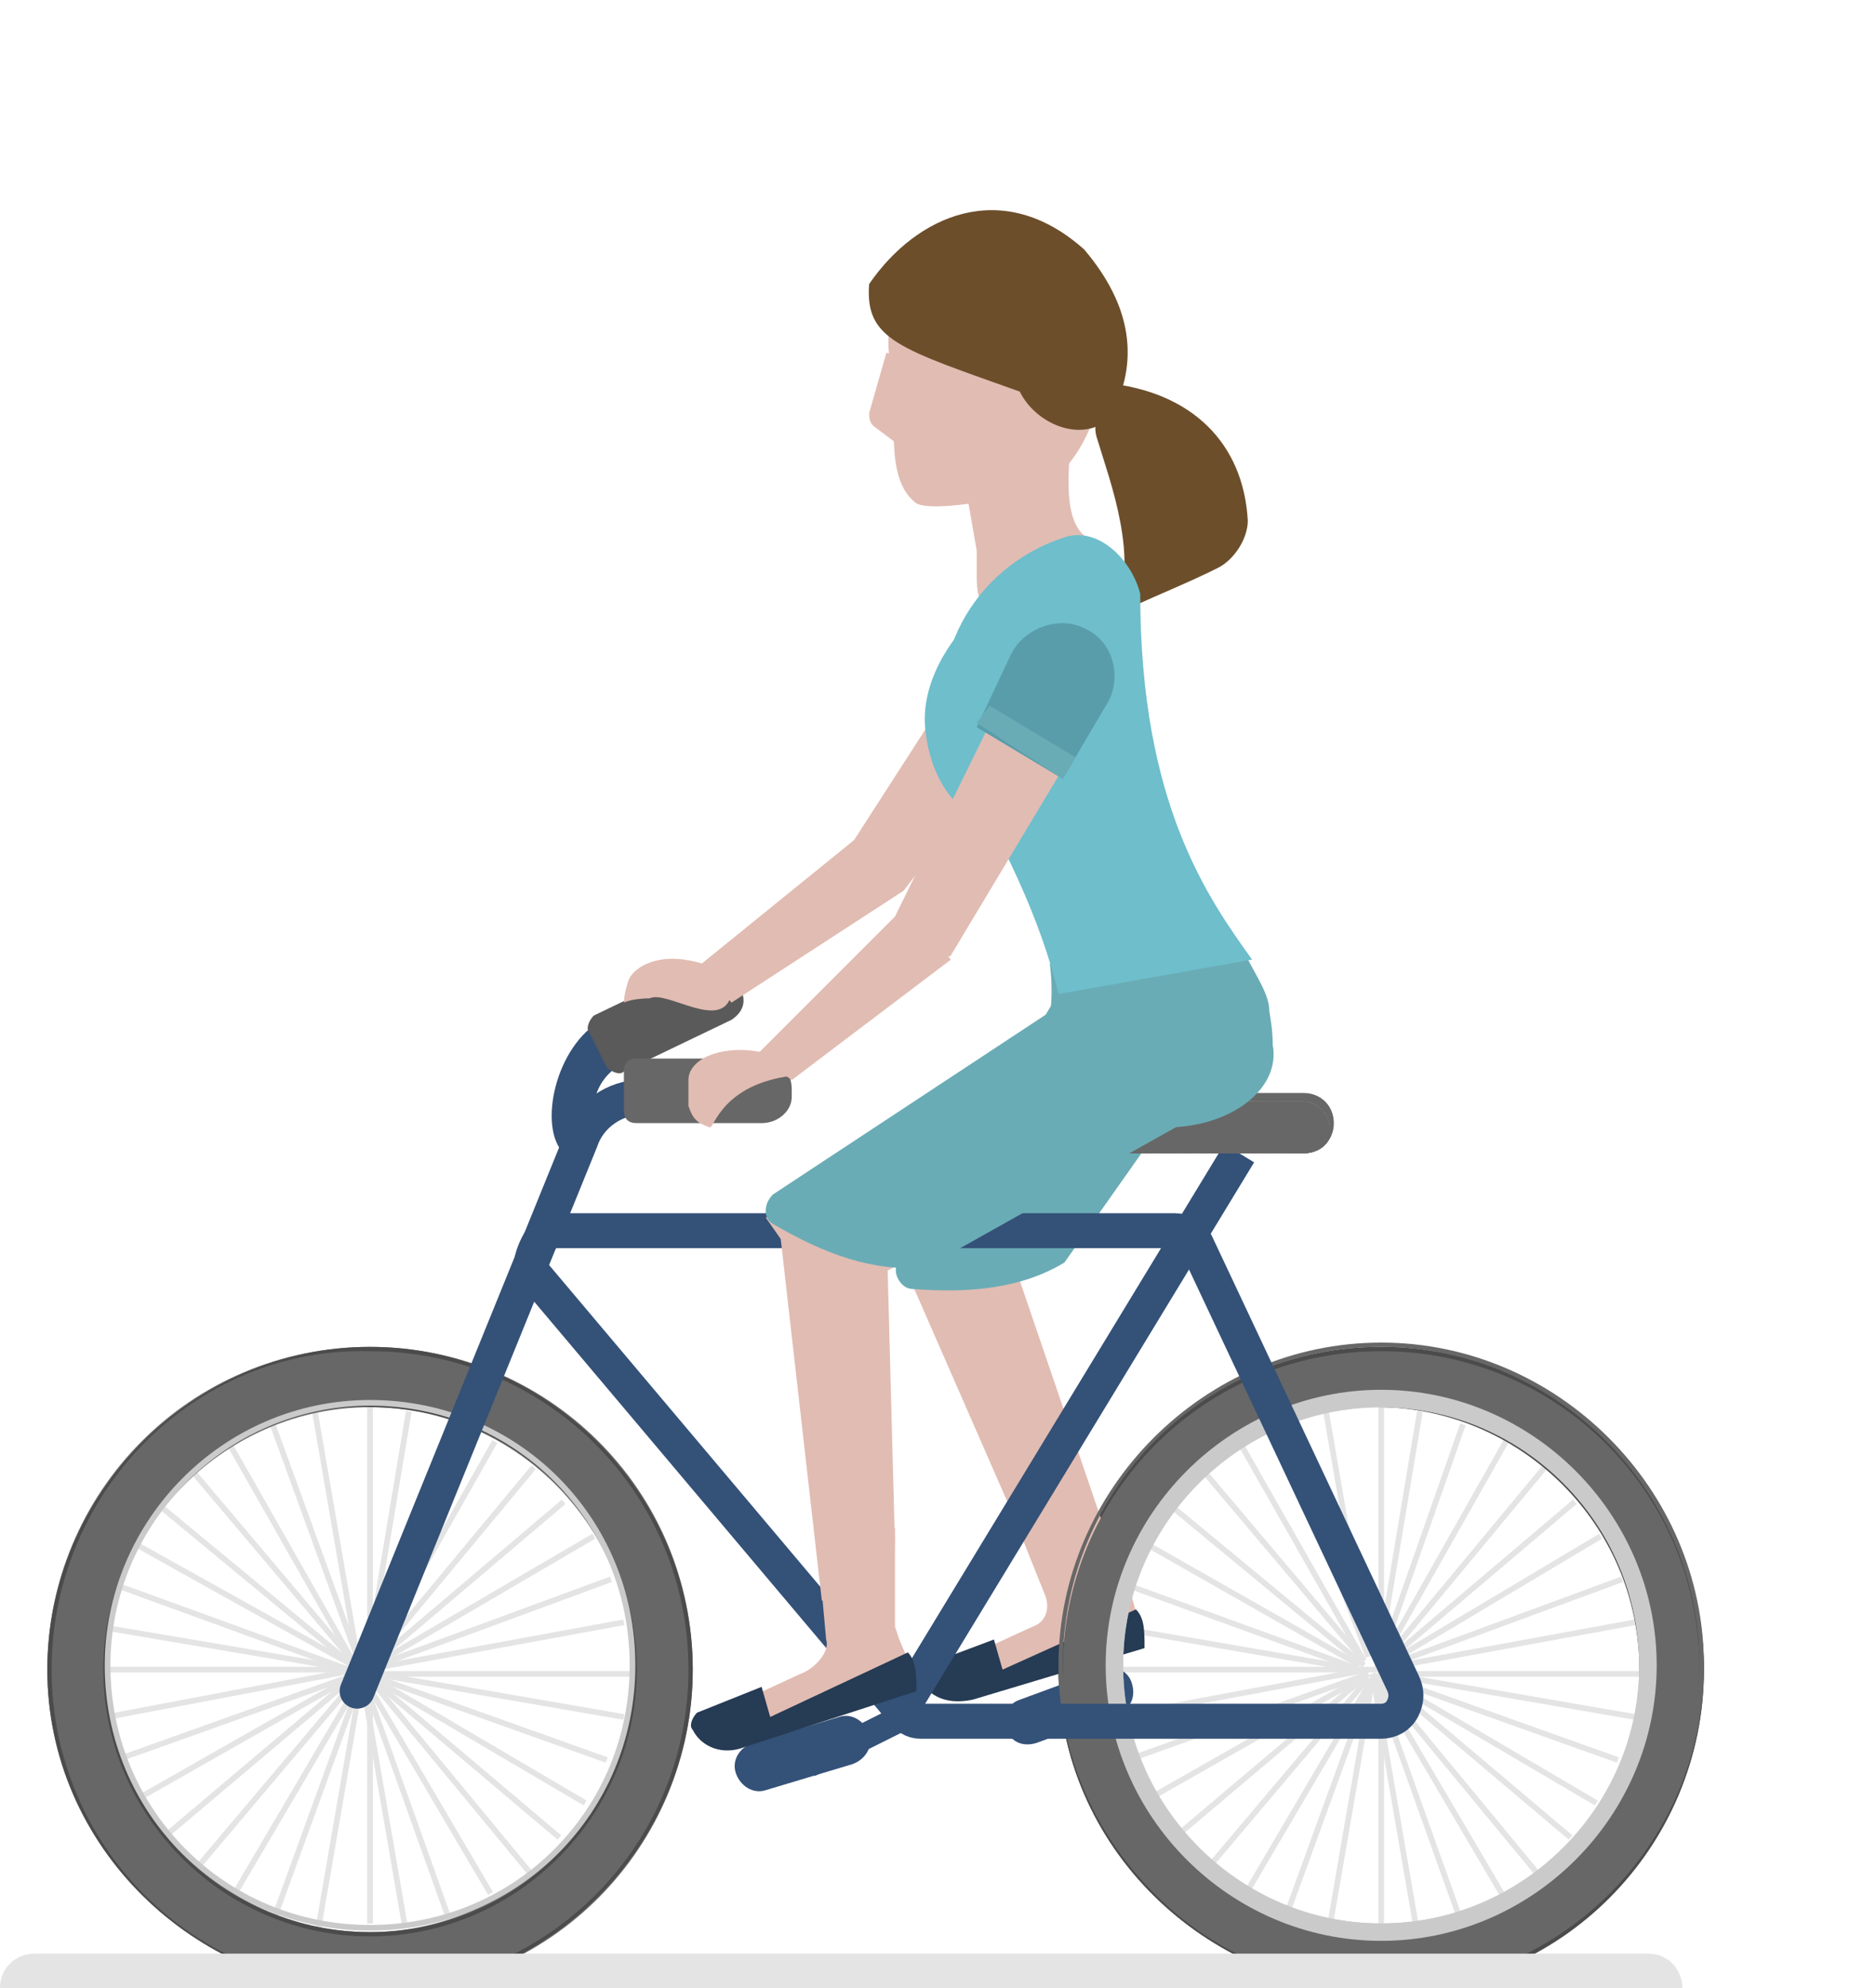 <?xml version="1.0" encoding="utf-8"?>
<!-- Generator: Adobe Illustrator 19.0.0, SVG Export Plug-In . SVG Version: 6.00 Build 0)  -->
<svg version="1.1" id="Layer_1" xmlns="http://www.w3.org/2000/svg" xmlns:xlink="http://www.w3.org/1999/xlink" x="0px" y="0px"
	 viewBox="0 0 43.6 46.2" enable-background="new 0 0 43.6 46.2" xml:space="preserve">
<g>
	<g>
		<g>
			<line fill="none" stroke="#E4E4E4" stroke-width="0.132" stroke-miterlimit="10" x1="32.1" y1="38.8" x2="25.8" y2="38.8"/>
			<line fill="none" stroke="#E4E4E4" stroke-width="0.132" stroke-miterlimit="10" x1="32.1" y1="39.3" x2="32.1" y2="32.6"/>
			<line fill="none" stroke="#E4E4E4" stroke-width="0.132" stroke-miterlimit="10" x1="32" y1="38.8" x2="33" y2="32.8"/>
			<line fill="none" stroke="#E4E4E4" stroke-width="0.132" stroke-miterlimit="10" x1="32" y1="38.8" x2="34" y2="33.1"/>
			<line fill="none" stroke="#E4E4E4" stroke-width="0.132" stroke-miterlimit="10" x1="32" y1="38.8" x2="35" y2="33.5"/>
			<line fill="none" stroke="#E4E4E4" stroke-width="0.132" stroke-miterlimit="10" x1="32" y1="38.8" x2="35.9" y2="34.1"/>
			<line fill="none" stroke="#E4E4E4" stroke-width="0.132" stroke-miterlimit="10" x1="32" y1="38.8" x2="36.6" y2="34.9"/>
			<line fill="none" stroke="#E4E4E4" stroke-width="0.132" stroke-miterlimit="10" x1="32" y1="38.8" x2="37.2" y2="35.7"/>
			<line fill="none" stroke="#E4E4E4" stroke-width="0.132" stroke-miterlimit="10" x1="32" y1="38.8" x2="37.7" y2="36.7"/>
			<line fill="none" stroke="#E4E4E4" stroke-width="0.132" stroke-miterlimit="10" x1="32" y1="38.8" x2="38" y2="37.7"/>
			<line fill="none" stroke="#E4E4E4" stroke-width="0.132" stroke-miterlimit="10" x1="32.1" y1="38.9" x2="38.2" y2="38.9"/>
			<line fill="none" stroke="#E4E4E4" stroke-width="0.132" stroke-miterlimit="10" x1="32.2" y1="38.9" x2="38" y2="39.9"/>
			<line fill="none" stroke="#E4E4E4" stroke-width="0.132" stroke-miterlimit="10" x1="32" y1="38.9" x2="37.6" y2="40.9"/>
			<line fill="none" stroke="#E4E4E4" stroke-width="0.132" stroke-miterlimit="10" x1="32" y1="38.9" x2="37.1" y2="41.9"/>
			<line fill="none" stroke="#E4E4E4" stroke-width="0.132" stroke-miterlimit="10" x1="32" y1="38.9" x2="36.5" y2="42.7"/>
			<line fill="none" stroke="#E4E4E4" stroke-width="0.132" stroke-miterlimit="10" x1="31.9" y1="38.9" x2="35.7" y2="43.5"/>
			<line fill="none" stroke="#E4E4E4" stroke-width="0.132" stroke-miterlimit="10" x1="31.9" y1="38.9" x2="34.9" y2="44"/>
			<line fill="none" stroke="#E4E4E4" stroke-width="0.132" stroke-miterlimit="10" x1="31.9" y1="38.9" x2="33.9" y2="44.5"/>
			<line fill="none" stroke="#E4E4E4" stroke-width="0.132" stroke-miterlimit="10" x1="31.9" y1="38.9" x2="32.9" y2="44.7"/>
			<line fill="none" stroke="#E4E4E4" stroke-width="0.132" stroke-miterlimit="10" x1="32.1" y1="39.1" x2="32.1" y2="44.7"/>
			<line fill="none" stroke="#E4E4E4" stroke-width="0.132" stroke-miterlimit="10" x1="31.9" y1="39" x2="30.9" y2="44.8"/>
			<line fill="none" stroke="#E4E4E4" stroke-width="0.132" stroke-miterlimit="10" x1="31.9" y1="39" x2="29.9" y2="44.5"/>
			<line fill="none" stroke="#E4E4E4" stroke-width="0.132" stroke-miterlimit="10" x1="31.9" y1="39" x2="28.9" y2="44.1"/>
			<line fill="none" stroke="#E4E4E4" stroke-width="0.132" stroke-miterlimit="10" x1="31.8" y1="39" x2="28" y2="43.5"/>
			<line fill="none" stroke="#E4E4E4" stroke-width="0.132" stroke-miterlimit="10" x1="31.8" y1="38.9" x2="27.3" y2="42.7"/>
			<line fill="none" stroke="#E4E4E4" stroke-width="0.132" stroke-miterlimit="10" x1="31.8" y1="38.9" x2="26.7" y2="41.8"/>
			<line fill="none" stroke="#E4E4E4" stroke-width="0.132" stroke-miterlimit="10" x1="31.8" y1="38.9" x2="26.2" y2="40.9"/>
			<line fill="none" stroke="#E4E4E4" stroke-width="0.132" stroke-miterlimit="10" x1="31.8" y1="38.8" x2="25.9" y2="39.9"/>
			<line fill="none" stroke="#E4E4E4" stroke-width="0.132" stroke-miterlimit="10" x1="31.6" y1="38.8" x2="25.8" y2="37.8"/>
			<line fill="none" stroke="#E4E4E4" stroke-width="0.132" stroke-miterlimit="10" x1="31.6" y1="38.8" x2="26.1" y2="36.8"/>
			<line fill="none" stroke="#E4E4E4" stroke-width="0.132" stroke-miterlimit="10" x1="31.6" y1="38.7" x2="26.5" y2="35.8"/>
			<line fill="none" stroke="#E4E4E4" stroke-width="0.132" stroke-miterlimit="10" x1="31.7" y1="38.7" x2="27.1" y2="34.9"/>
			<line fill="none" stroke="#E4E4E4" stroke-width="0.132" stroke-miterlimit="10" x1="31.7" y1="38.6" x2="27.9" y2="34.1"/>
			<line fill="none" stroke="#E4E4E4" stroke-width="0.132" stroke-miterlimit="10" x1="31.7" y1="38.6" x2="28.8" y2="33.5"/>
			<line fill="none" stroke="#E4E4E4" stroke-width="0.132" stroke-miterlimit="10" x1="31.8" y1="38.5" x2="29.7" y2="33"/>
			<line fill="none" stroke="#E4E4E4" stroke-width="0.132" stroke-miterlimit="10" x1="31.8" y1="38.5" x2="30.8" y2="32.7"/>
		</g>
		<g>
			<path fill="#4B4B4B" d="M24.6,38.8c0-4.1,3.3-7.5,7.5-7.5c4.1,0,7.5,3.3,7.5,7.5c0,4.1-3.3,7.5-7.5,7.5
				C28,46.2,24.6,42.9,24.6,38.8z M25.9,38.8c0,3.4,2.8,6.1,6.1,6.1c3.4,0,6.1-2.8,6.1-6.1c0-3.4-2.8-6.1-6.1-6.1
				C28.7,32.6,25.9,35.4,25.9,38.8z"/>
			<path fill="#4B4B4B" d="M24.6,38.8c0-4.1,3.4-7.5,7.5-7.5c4.1,0,7.5,3.4,7.5,7.5c0,4.1-3.4,7.5-7.5,7.5
				C28,46.2,24.6,42.9,24.6,38.8z M24.7,38.8c0,4.1,3.3,7.4,7.4,7.4c4.1,0,7.4-3.3,7.4-7.4c0-4.1-3.3-7.4-7.4-7.4
				C28,31.3,24.7,34.7,24.7,38.8z M25.9,38.8c0-3.4,2.8-6.2,6.2-6.2c3.4,0,6.2,2.8,6.2,6.2c0,3.4-2.8,6.2-6.2,6.2
				C28.7,44.9,25.9,42.2,25.9,38.8z M26,38.8c0,3.4,2.7,6.1,6.1,6.1c3.4,0,6.1-2.7,6.1-6.1c0-3.4-2.7-6.1-6.1-6.1
				C28.7,32.6,26,35.4,26,38.8z"/>
		</g>
		<path fill="none" stroke="#CACACA" stroke-width="0.132" stroke-miterlimit="10" d="M32.1,32.6c3.4,0,6.1,2.7,6.1,6.1
			c0,3.4-2.7,6.1-6.1,6.1c-3.4,0-6.1-2.7-6.1-6.1C26,35.4,28.7,32.6,32.1,32.6z"/>
	</g>
	<g>
		<g>
			<line fill="none" stroke="#E4E4E4" stroke-width="0.132" stroke-miterlimit="10" x1="8.7" y1="38.8" x2="2.3" y2="38.8"/>
			<line fill="none" stroke="#E4E4E4" stroke-width="0.132" stroke-miterlimit="10" x1="8.6" y1="39.3" x2="8.6" y2="32.6"/>
			<line fill="none" stroke="#E4E4E4" stroke-width="0.132" stroke-miterlimit="10" x1="8.5" y1="38.8" x2="9.5" y2="32.8"/>
			<line fill="none" stroke="#E4E4E4" stroke-width="0.132" stroke-miterlimit="10" x1="8.5" y1="38.8" x2="10.6" y2="33.1"/>
			<line fill="none" stroke="#E4E4E4" stroke-width="0.132" stroke-miterlimit="10" x1="8.5" y1="38.8" x2="11.5" y2="33.5"/>
			<line fill="none" stroke="#E4E4E4" stroke-width="0.132" stroke-miterlimit="10" x1="8.5" y1="38.8" x2="12.4" y2="34.1"/>
			<line fill="none" stroke="#E4E4E4" stroke-width="0.132" stroke-miterlimit="10" x1="8.5" y1="38.8" x2="13.1" y2="34.9"/>
			<line fill="none" stroke="#E4E4E4" stroke-width="0.132" stroke-miterlimit="10" x1="8.5" y1="38.8" x2="13.8" y2="35.7"/>
			<line fill="none" stroke="#E4E4E4" stroke-width="0.132" stroke-miterlimit="10" x1="8.5" y1="38.8" x2="14.2" y2="36.7"/>
			<line fill="none" stroke="#E4E4E4" stroke-width="0.132" stroke-miterlimit="10" x1="8.5" y1="38.8" x2="14.5" y2="37.7"/>
			<line fill="none" stroke="#E4E4E4" stroke-width="0.132" stroke-miterlimit="10" x1="8.7" y1="38.9" x2="14.7" y2="38.9"/>
			<line fill="none" stroke="#E4E4E4" stroke-width="0.132" stroke-miterlimit="10" x1="8.7" y1="38.9" x2="14.5" y2="39.9"/>
			<line fill="none" stroke="#E4E4E4" stroke-width="0.132" stroke-miterlimit="10" x1="8.5" y1="38.9" x2="14.1" y2="40.9"/>
			<line fill="none" stroke="#E4E4E4" stroke-width="0.132" stroke-miterlimit="10" x1="8.5" y1="38.9" x2="13.6" y2="41.9"/>
			<line fill="none" stroke="#E4E4E4" stroke-width="0.132" stroke-miterlimit="10" x1="8.5" y1="38.9" x2="13" y2="42.7"/>
			<line fill="none" stroke="#E4E4E4" stroke-width="0.132" stroke-miterlimit="10" x1="8.5" y1="38.9" x2="12.3" y2="43.5"/>
			<line fill="none" stroke="#E4E4E4" stroke-width="0.132" stroke-miterlimit="10" x1="8.4" y1="38.9" x2="11.4" y2="44"/>
			<line fill="none" stroke="#E4E4E4" stroke-width="0.132" stroke-miterlimit="10" x1="8.4" y1="38.9" x2="10.4" y2="44.5"/>
			<line fill="none" stroke="#E4E4E4" stroke-width="0.132" stroke-miterlimit="10" x1="8.4" y1="38.9" x2="9.4" y2="44.7"/>
			<line fill="none" stroke="#E4E4E4" stroke-width="0.132" stroke-miterlimit="10" x1="8.6" y1="39.1" x2="8.6" y2="44.7"/>
			<line fill="none" stroke="#E4E4E4" stroke-width="0.132" stroke-miterlimit="10" x1="8.4" y1="39" x2="7.4" y2="44.8"/>
			<line fill="none" stroke="#E4E4E4" stroke-width="0.132" stroke-miterlimit="10" x1="8.4" y1="39" x2="6.4" y2="44.5"/>
			<line fill="none" stroke="#E4E4E4" stroke-width="0.132" stroke-miterlimit="10" x1="8.4" y1="39" x2="5.4" y2="44.1"/>
			<line fill="none" stroke="#E4E4E4" stroke-width="0.132" stroke-miterlimit="10" x1="8.3" y1="39" x2="4.5" y2="43.5"/>
			<line fill="none" stroke="#E4E4E4" stroke-width="0.132" stroke-miterlimit="10" x1="8.3" y1="38.9" x2="3.8" y2="42.7"/>
			<line fill="none" stroke="#E4E4E4" stroke-width="0.132" stroke-miterlimit="10" x1="8.3" y1="38.9" x2="3.2" y2="41.8"/>
			<line fill="none" stroke="#E4E4E4" stroke-width="0.132" stroke-miterlimit="10" x1="8.3" y1="38.9" x2="2.7" y2="40.9"/>
			<line fill="none" stroke="#E4E4E4" stroke-width="0.132" stroke-miterlimit="10" x1="8.3" y1="38.8" x2="2.5" y2="39.9"/>
			<line fill="none" stroke="#E4E4E4" stroke-width="0.132" stroke-miterlimit="10" x1="8.2" y1="38.8" x2="2.3" y2="37.8"/>
			<line fill="none" stroke="#E4E4E4" stroke-width="0.132" stroke-miterlimit="10" x1="8.1" y1="38.8" x2="2.6" y2="36.8"/>
			<line fill="none" stroke="#E4E4E4" stroke-width="0.132" stroke-miterlimit="10" x1="8.2" y1="38.7" x2="3" y2="35.8"/>
			<line fill="none" stroke="#E4E4E4" stroke-width="0.132" stroke-miterlimit="10" x1="8.2" y1="38.7" x2="3.6" y2="34.9"/>
			<line fill="none" stroke="#E4E4E4" stroke-width="0.132" stroke-miterlimit="10" x1="8.2" y1="38.6" x2="4.4" y2="34.1"/>
			<line fill="none" stroke="#E4E4E4" stroke-width="0.132" stroke-miterlimit="10" x1="8.2" y1="38.6" x2="5.3" y2="33.5"/>
			<line fill="none" stroke="#E4E4E4" stroke-width="0.132" stroke-miterlimit="10" x1="8.3" y1="38.5" x2="6.3" y2="33"/>
			<line fill="none" stroke="#E4E4E4" stroke-width="0.132" stroke-miterlimit="10" x1="8.3" y1="38.5" x2="7.3" y2="32.7"/>
		</g>
		<g>
			<path fill="#676767" d="M1.1,38.8c0-4.1,3.3-7.5,7.5-7.5c4.1,0,7.5,3.3,7.5,7.5c0,4.1-3.3,7.5-7.5,7.5
				C4.5,46.2,1.1,42.9,1.1,38.8z M2.5,38.8c0,3.4,2.8,6.1,6.1,6.1s6.1-2.8,6.1-6.1c0-3.4-2.8-6.1-6.1-6.1S2.5,35.4,2.5,38.8z"/>
			<path fill="#4B4B4B" d="M1.1,38.8c0-4.1,3.4-7.5,7.5-7.5c4.1,0,7.5,3.4,7.5,7.5c0,4.1-3.4,7.5-7.5,7.5
				C4.5,46.2,1.1,42.9,1.1,38.8z M1.2,38.8c0,4.1,3.3,7.4,7.4,7.4c4.1,0,7.4-3.3,7.4-7.4c0-4.1-3.3-7.4-7.4-7.4
				C4.5,31.3,1.2,34.7,1.2,38.8z M2.4,38.8c0-3.4,2.8-6.2,6.2-6.2s6.2,2.8,6.2,6.2c0,3.4-2.8,6.2-6.2,6.2S2.4,42.2,2.4,38.8z
				 M2.5,38.8c0,3.4,2.7,6.1,6.1,6.1c3.4,0,6.1-2.7,6.1-6.1c0-3.4-2.7-6.1-6.1-6.1C5.2,32.6,2.5,35.4,2.5,38.8z"/>
		</g>
		<path fill="none" stroke="#CACACA" stroke-width="0.132" stroke-miterlimit="10" d="M8.6,32.6c3.4,0,6.1,2.7,6.1,6.1
			c0,3.4-2.7,6.1-6.1,6.1c-3.4,0-6.1-2.7-6.1-6.1C2.5,35.4,5.2,32.6,8.6,32.6z"/>
	</g>
	<g>
		<g>
			<path fill="#345178" d="M14.5,24.7l2.2-1.1c0.2-0.1,0.3-0.5,0.2-0.7c-0.1-0.2-0.4-0.4-0.7-0.3l-2.2,1.1c-1.1,0.6-1.5,2.5-0.9,3.1
				l0.7-1C13.8,25.3,14.1,24.9,14.5,24.7z"/>
		</g>
		<path id="XMLID_1_" fill="#5A5A5A" d="M17,23.7l-2.5,1.2c-0.1,0.1-0.3,0-0.4-0.1L13.7,24c-0.1-0.1,0-0.3,0.1-0.4l2.5-1.2
			c0.3-0.1,0.7,0,0.8,0.3l0,0.1C17.4,23.2,17.3,23.5,17,23.7z"/>
	</g>
	
		<path fill="none" stroke="#345178" stroke-width="0.813" stroke-linecap="round" stroke-linejoin="round" stroke-miterlimit="10" d="
		M8.3,39.3l5.2-12.8c0.2-0.6,0.8-1,1.4-1l2.6-0.1"/>
	<g>
		<g>
			<path fill="#E1BCB2" d="M15.9,22.3c-0.7-0.1-1.2,0.2-1.3,0.5c0,0-0.1,0.3-0.1,0.5c0.2-0.1,0.6-0.1,0.6-0.1
				c0.4-0.2,1.7,0.8,1.9-0.1C17.1,22.7,16.6,22.4,15.9,22.3z"/>
		</g>
		<g>
			<path fill="#E1BCB2" d="M23.6,13.7l-3.8,5.9c-0.1,0.2,1,1.2,1.2,1.1l4.3-5.6c0.1-0.2,0.1-0.4,0-0.5l-1.1-1
				C24,13.5,23.7,13.5,23.6,13.7z"/>
			<path fill="#599DAB" d="M24.1,16.8l-1.9-1.4l1-1.6c0.4-0.6,1.2-0.8,1.7-0.4c0,0,0,0,0,0c0.6,0.4,0.7,1.3,0.3,1.8L24.1,16.8z"/>
			<polygon fill="#6AACB5" points="22.5,14.9 24.4,16.4 24.1,16.8 22.2,15.4 			"/>
		</g>
		<polygon fill="#E1BCB2" points="21,20.7 17,23.3 16.3,22.4 20,19.4 		"/>
	</g>
	<g>
		<g>
			<path fill="#E1BCB2" d="M26.3,37.1l-0.1-0.3l0,0l-1-2.4l-1.7,0.7l0.8,2c0.1,0.3,0,0.6-0.3,0.7l-1.3,0.6l0.3,0.6l3.5-1.2
				L26.3,37.1z"/>
			<path fill="#263B54" d="M23.1,38.1l0.2,0.7l3.1-1.4c0.2,0.2,0.2,0.5,0.2,0.9l-4,1.2c-0.5,0.1-0.9,0-1.2-0.4l0,0
				c-0.1-0.1,0-0.3,0.1-0.4L23.1,38.1z"/>
			<polygon fill="#E1BCB2" points="24.2,36.7 20.7,28.7 23.1,28 26,36.5 			"/>
		</g>
		<path fill="#6AACB5" stroke="#6AACB5" stroke-width="0.108" stroke-miterlimit="10" d="M29,23.2l-4.3,6.1c-1,0.6-2.2,0.7-3.5,0.6
			c-0.2,0-0.4-0.3-0.3-0.5l5.3-8.9L29,23.2z"/>
	</g>
	<g>
		<path fill="#345178" d="M23.4,40.2L23.4,40.2c0.1,0.3,0.4,0.4,0.7,0.3l1.9-0.7c0.3-0.1,0.4-0.4,0.3-0.7l0,0
			c-0.1-0.3-0.4-0.4-0.7-0.3l-1.9,0.7C23.4,39.6,23.3,39.9,23.4,40.2z"/>
	</g>
	<g>
		<path fill="#676767" d="M32.1,46.2c-4.1,0-7.4-3.3-7.4-7.4c0-4.1,3.3-7.4,7.4-7.4c4.1,0,7.4,3.3,7.4,7.4
			C39.5,42.9,36.2,46.2,32.1,46.2z M32.1,32.6c-3.4,0-6.1,2.8-6.1,6.1c0,3.4,2.8,6.1,6.1,6.1c3.4,0,6.1-2.8,6.1-6.1
			C38.2,35.4,35.5,32.6,32.1,32.6z"/>
		<path fill="#676767" d="M32.1,46.2c-4.1,0-7.5-3.4-7.5-7.5c0-4.1,3.4-7.5,7.5-7.5c4.1,0,7.5,3.4,7.5,7.5
			C39.6,42.9,36.2,46.2,32.1,46.2z M32.1,31.3c-4.1,0-7.4,3.3-7.4,7.4c0,4.1,3.3,7.4,7.4,7.4c4.1,0,7.4-3.3,7.4-7.4
			C39.5,34.7,36.2,31.3,32.1,31.3z M32.1,44.9c-3.4,0-6.2-2.8-6.2-6.2s2.8-6.2,6.2-6.2c3.4,0,6.2,2.8,6.2,6.2S35.5,44.9,32.1,44.9z
			 M32.1,32.6c-3.4,0-6.1,2.7-6.1,6.1c0,3.4,2.7,6.1,6.1,6.1c3.4,0,6.1-2.7,6.1-6.1C38.2,35.4,35.5,32.6,32.1,32.6z"/>
	</g>
	<path fill="none" stroke="#CACACA" stroke-width="0.406" stroke-miterlimit="10" d="M32.1,44.9c-3.4,0-6.2-2.8-6.2-6.2
		s2.8-6.2,6.2-6.2c3.4,0,6.2,2.8,6.2,6.2S35.5,44.9,32.1,44.9z"/>
	<path fill="none" stroke="#CACACA" stroke-width="0.203" stroke-miterlimit="10" d="M32.1,32.6c-3.4,0-6.1,2.7-6.1,6.1
		c0,3.4,2.7,6.1,6.1,6.1c3.4,0,6.1-2.7,6.1-6.1C38.2,35.4,35.5,32.6,32.1,32.6z"/>
	<g>
		<path fill="none" stroke="#345178" stroke-width="0.813" stroke-miterlimit="10" d="M32.1,40H21.4c-0.2,0-0.3-0.1-0.4-0.2
			l-8.6-10.2c-0.2-0.2,0.2-1,0.4-1l14.5,0c0.2,0,0.4,0.1,0.5,0.3l4.8,10.2c0.1,0.2,0.1,0.4,0,0.6C32.5,39.9,32.3,40,32.1,40z"/>
	</g>
	<g>
		<line fill="none" stroke="#345178" stroke-width="0.813" stroke-miterlimit="10" x1="28.8" y1="26.8" x2="20.9" y2="39.8"/>
	</g>
	<g>
		<g>
			<g>
				<defs>
					<line id="SVGID_1_" x1="25.8" y1="26.2" x2="30.3" y2="26.2"/>
				</defs>
				<use xlink:href="#SVGID_1_"  overflow="visible" fill="#676767"/>
				<clipPath id="SVGID_2_">
					<use xlink:href="#SVGID_1_"  overflow="visible"/>
				</clipPath>
				<g clip-path="url(#SVGID_2_)">
					<g>
						<defs>
							<rect id="SVGID_3_" x="21.3" y="17.2" width="12.6" height="10.4"/>
						</defs>
						<use xlink:href="#SVGID_3_"  overflow="visible" fill="#676767"/>
						<clipPath id="SVGID_4_">
							<use xlink:href="#SVGID_3_"  overflow="visible"/>
						</clipPath>
						<g clip-path="url(#SVGID_4_)">
							<path fill="#676767" d="M33.9,25.3c0,0-0.2-0.1-0.6,0c-0.2,0.3-0.4,0.5-0.7-0.3c-0.3-0.5-0.5-0.1-0.8,0.3
								c-0.1-0.4-0.2,0.2-0.3,0c-0.1,0.6-0.2,0.3-0.3-0.1c-0.1-0.5-0.2-0.5-0.3-0.2c-0.1,0.2-0.2-1.1-0.4,0.3
								c-0.1-1.1-0.2-0.4-0.4,0.1c-0.1-0.6-0.3,0.5-0.4,0c-0.1,0.2-0.1,0.4-0.2,0.4c-0.1,0-0.1-0.2-0.2-0.4
								c-0.1-0.1-0.3-0.3-0.4-0.1c-0.1,0.2-0.1,0.2-0.2,0.4c-0.1,0-0.1,0-0.2-0.3c-0.1,0-0.3,0-0.4-0.4c-0.1,0.3-0.3-0.4-0.4-0.2
								c-0.1-0.1-0.3,0.3-0.4,0.5c-0.1-0.5-0.3,1-0.4-0.1c-0.1,0.7-0.3,0.3-0.4,0.2c-0.1,0.3-0.3-0.3-0.4,0
								c-0.1-0.7-0.3-0.4-0.4-0.1c-0.2,0-0.3-0.8-0.4,0c-0.1,0.1-0.3,0.2-0.4,0c-0.1-0.4-0.3-0.1-0.4,0c-0.1,0.2-0.3,0-0.4,0
								c-0.3,0.3-0.5-0.7-0.8,0c-0.2-0.2-0.5,0-0.7,0c-0.2,0-0.4,0.3-0.5,0.2c-0.2,0-0.3-0.1-0.4-0.2c-0.2,0.4-0.4-0.2-0.4,0
								c0,0.3,0-0.5,0-0.4c0-0.3,0.1-0.3,0.4,0c0.1-0.3,0.3-0.1,0.4,0c0.2-0.1,0.3,0.3,0.5,0c0.2,1.2,0.4,0.5,0.7,0.1
								c0.2-0.1,0.5,0.1,0.8-0.1c0.1,0.3,0.3-0.9,0.4-0.1c0.1-0.7,0.3-0.3,0.4,0c0.1,0,0.3,0.3,0.4,0.1c0.1-0.1,0.3,1.5,0.4,0
								c0.1-0.4,0.3-1.1,0.4-0.4c0.1-0.3,0.3,0.3,0.4,0.2c0.1,0.8,0.3,0.2,0.4-0.1c0.1-0.1,0.3-0.1,0.4,0.2c0.1,0.5,0.3,0.3,0.4,0.1
								c0.1-0.1,0.3-0.5,0.4,0c0.1-0.6,0.3,0.3,0.4,0c0.1,0.4,0.3,0.2,0.4-0.1c0.1,0.2,0.3,0.3,0.4,0c0.1,0.1,0.3-0.2,0.4-0.1
								c0.1-0.8,0.3,0.2,0.4,0c0.1,0.5,0.2-0.5,0.4,0.1c0.1,0.4,0.2,0.2,0.4,0.1c0.1-0.6,0.2,1.3,0.3-0.1c0.1-0.7,0.2,0.1,0.3,0.1
								c0.1-0.3,0.2-0.4,0.3-0.2c0.3-0.5,0.6-0.3,0.8,0.1c0.3-0.1,0.5-0.3,0.7-0.1c0.4-0.3,0.6,0.1,0.6,0
								C33.9,24.6,33.9,25,33.9,25.3z"/>
							<path fill="#676767" d="M33.9,26.2c0,0.2-0.1-0.1-0.2,0c-0.1-0.4-0.2,0.1-0.3,0c-0.1-0.2-0.2,0.7-0.4,0
								c-0.1,0.4-0.1,1-0.2,0.3c-0.1,0.9-0.2-0.3-0.3-0.3c-0.2,0.3-0.4,1.2-0.6,0c-0.1,0.3-0.2-1.3-0.3-0.2
								c-0.1,0.4-0.2,0.5-0.3,0.2c-0.2,0.4-0.4,0-0.7,0.1c-0.1,0-0.2-0.2-0.4-0.1c-0.1,0.4-0.1,0.5-0.2,0.2
								c-0.1-0.2-0.1-0.6-0.2-0.6c-0.1-0.3-0.1-0.4-0.2-0.3c-0.1,0-0.1,0.2-0.2,0.4c-0.1,0.5-0.3,0-0.4,0.4
								c-0.1-0.6-0.3-0.1-0.4-0.2c-0.1,0.2-0.3,0.7-0.4,0.2c-0.1,0.2-0.3,0.3-0.4,0.3c-0.1,0.3-0.1,0.2-0.2,0.2
								c-0.1,0.2-0.1-0.1-0.2-0.4c-0.2,0-0.3,0.4-0.5,0c-0.1,0.3-0.2,0.2-0.2,0.1c-0.1-0.2-0.2-0.5-0.2-0.2
								c-0.1,0.5-0.2,0.6-0.2,0.6c-0.1,0-0.2-0.2-0.2-0.6c-0.2-1.2-0.3-1-0.5,0c-0.2-0.8-0.3,0.3-0.4,0c-0.1-0.7-0.3,0.8-0.4,0.1
								c-0.1,0.6-0.3,0.1-0.4,0.1c-0.1,0.4-0.3,1.5-0.4-0.2c-0.3,0-0.5,0.2-0.8,0.1c-0.2-0.5-0.5,0.2-0.7-0.1
								c-0.2-0.5-0.4-0.1-0.5-0.1c-0.2,0-0.3,0-0.4,0.1c-0.2,0.1-0.4-0.4-0.4,0c0-0.3,0-0.2,0-0.4c0,0,0.1,0.5,0.4,0
								c0.1,0.4,0.3,0.3,0.4,0.2c0.2-0.4,0.3,0.4,0.5-0.2c0.2-0.1,0.4,0.4,0.7-0.1c0.2-0.4,0.5-0.1,0.8,0.1c0.1-1,0.3-0.7,0.4-0.2
								c0.1-0.9,0.3,1.4,0.4,0.2c0.1-0.2,0.3,0,0.4,0.3c0.1,0.1,0.3,0.3,0.4-0.3c0.2,0,0.3-0.1,0.5,0.3c0.1-0.3,0.2,0.5,0.2,0.2
								c0.1-0.1,0.2-0.1,0.2-0.4c0.1-0.7,0.2,0,0.2-0.3c0.1-0.1,0.2-0.4,0.2,0.2c0,0.8,0.1,0.4,0.1,0.4c0-0.2,0.1-0.3,0.1,0
								c0.1-0.1,0.2-0.7,0.2-0.2c0.1-0.4,0.3-0.5,0.4-0.4c0.1,0.3,0.3,0.2,0.4,0.1c0.1-0.4,0.3-0.3,0.4-0.1c0.1,0.2,0.3,0.5,0.4,0.4
								c0.1,0.4,0.3,0.5,0.4,0.3c0.1,0.5,0.1,0.4,0.2,0.4c0.1-0.1,0.1,0,0.2-0.2c0.1-0.3,0.2,0.1,0.4-0.3c0.1,0.2,0.1,0.2,0.2,0
								c0.1-0.2,0.1-0.4,0.2-0.3c0.1-0.4,0.2-0.2,0.3-0.1c0.1,0,0.2-0.3,0.3,0.1c0.1-0.3,0.2,0.4,0.3-0.2c0.1,0.8,0.2,0.1,0.3,0.2
								c0.1,0.4,0.2-0.1,0.3,0.2c0.1,0.1,0.2,0.2,0.3-0.2c0.2,0.3,0.3,0,0.5,0c0.1-0.1,0.3,0.4,0.4,0.1c0.1,0.5,0.2-0.1,0.3-0.1
								c0.2-0.4,0.2,0.2,0.2,0C33.9,25.9,33.9,26,33.9,26.2z"/>
							<path fill="#676767" d="M33.9,26.6c0-0.3-0.1,0.5-0.2,0c-0.1,0.2-0.2,0.6-0.3,0.2c-0.1,0.3-0.2,0.1-0.4-0.2
								c-0.1,0.1-0.1,0.1-0.2,0.4c-0.1,0-0.2-0.6-0.3-0.4c-0.1-0.1-0.2-0.5-0.3-0.4c-0.1,0-0.2,0.9-0.3,0.4
								c-0.1-0.2-0.2,0.4-0.3,0.3c-0.1,0.3-0.1,0.5-0.2,0.5c-0.1,0-0.1-0.2-0.2-0.6c-0.1,0.4-0.2-0.1-0.3,0.1
								c-0.1,0.5-0.2-0.5-0.3-0.2c-0.1,0.2-0.2,0.4-0.4,0.1c-0.1,0.2-0.1,0.4-0.2,0.3c-0.1-0.1-0.1-0.3-0.2-0.6
								c-0.1,0.4-0.2-0.2-0.4-0.1c-0.1-0.4-0.1-0.4-0.2,0c-0.1,0.3-0.1,0.9-0.2,0.4c-0.1-0.1-0.3-0.4-0.4-0.1
								c-0.1,0.9-0.3-0.1-0.4,0.2c-0.1-0.4-0.3,0.4-0.4,0.1c-0.1,0.4-0.3,0-0.4-0.2c0,0.5-0.1,0.7-0.1,0.7c0,0.1-0.1-0.4-0.1-0.1
								c0,0.2-0.1,0.1-0.1,0.2c0-0.1-0.1-0.1-0.1-0.4c-0.1,0.5-0.2,0.6-0.2,0.4c-0.1-0.2-0.2-0.3-0.2-0.9c-0.1,0.2-0.2-0.1-0.2-0.3
								c-0.1-0.1-0.2-0.2-0.2,0.3c-0.1,0-0.2,0.6-0.2,0.3c-0.1,0.9-0.2,0.4-0.2-0.3c-0.2-0.9-0.3-0.1-0.4,0
								c-0.1-0.9-0.3,0.5-0.4,0.2c-0.1-0.9-0.3,0.1-0.4,0c-0.1,0.4-0.3,0.3-0.4-0.2c-0.3-0.2-0.5-0.2-0.8,0.1
								c-0.2-0.3-0.5-0.8-0.7-0.1c-0.2,0.5-0.4-0.6-0.5-0.4c-0.2-0.1-0.3,0-0.4,0.4c-0.2,0.5-0.4-0.6-0.4,0c0,0.2,0-0.1,0-0.4
								c0,0.1,0.1,0.1,0.4,0c0.1-0.3,0.3-0.4,0.4-0.4c0.2,0.1,0.3-0.1,0.5,0.4c0.2,0.2,0.4-0.3,0.7,0.2c0.2-0.3,0.5,0.4,0.8-0.2
								c0.1-0.9,0.3,0.3,0.4,0c0.1-1.2,0.3,0,0.4,0c0.1,0.5,0.3,0.1,0.4-0.1c0.1-0.2,0.3,0,0.4,0.1c0.2-0.5,0.3,0.9,0.5,0.4
								c0.1,0.1,0.2,0.4,0.2,0.1c0.1-0.1,0.2-0.2,0.2-0.4c0.1-0.4,0.2-0.5,0.2-0.5c0.1,0,0.2,0.2,0.2,0.4c0.1,0.3,0.2-0.5,0.2-0.3
								c0,0.5,0.1,0.6,0.1,0.4c0,0,0.1-0.2,0.1-0.1c0.1-0.1,0.3-0.2,0.4-0.3c0.1,0.2,0.3,0.8,0.4,0.3c0.1-0.2,0.3,0.6,0.4,0.3
								c0.1-0.1,0.3,0.1,0.4-0.3c0.1,0.3,0.3,0,0.4,0.1c0.1-0.3,0.1-0.4,0.2-0.3c0.1-0.1,0.1,0.3,0.2,0.6c0.1,0.2,0.2-0.2,0.4-0.1
								c0.1,0,0.2,0.3,0.4-0.3c0.1,0.2,0.2-0.5,0.3,0.1c0.1-0.1,0.2,0.3,0.3,0c0.1,0.4,0.2,0.9,0.3,0c0.1-1.2,0.2-0.5,0.3-0.1
								c0.1-1.4,0.2,0.2,0.3-0.3c0.1-0.1,0.2,1.2,0.3,0.3c0.1-0.1,0.2-0.6,0.3-0.3c0.1,0.8,0.2,0.5,0.2,0.3c0.1-0.1,0.3-0.6,0.4-0.1
								c0.1-0.2,0.2,0,0.3,0.1c0.2,0,0.2,0.1,0.2,0C33.9,26.3,33.9,27,33.9,26.6z"/>
							<path fill="#676767" d="M33.9,27.4c0,0.1-0.1,0-0.2,0c-0.1,0.3-0.2-0.1-0.3-0.3c-0.1-0.2-0.2,0.1-0.4,0.3
								c-0.1-0.5-0.3-0.4-0.5,0c-0.1-0.5-0.2,0.3-0.3,0.1c-0.1,0.4-0.2,0.7-0.3-0.1c0-0.3-0.1-0.2-0.2-0.1c-0.1,0.1-0.1,0.4-0.2,0.4
								c-0.1,0-0.2-0.3-0.3-0.3c-0.1,0.3-0.2-0.3-0.3-0.1c-0.1-0.1-0.2,0.6-0.3,0.1c-0.1-0.5-0.1-0.4-0.2-0.6c-0.1,0-0.1,0-0.2,0.8
								c-0.1-0.2-0.1-0.1-0.2-0.2c-0.1,0.4-0.1,0.9-0.2,0.3c-0.1-0.1-0.1-0.6-0.2-0.6c-0.1-0.3-0.1-0.3-0.2,0.3
								c-0.1,0.7-0.3,0-0.4-0.1c-0.1-0.3-0.3-0.1-0.4,0.4c-0.1,0.6-0.3,0.4-0.4,0.1c-0.1-0.2-0.3-0.3-0.4,0.1
								c-0.1,0-0.1-0.4-0.2-0.1c-0.1,0.1-0.1-0.2-0.2-0.5c0,0.1-0.1,0.2-0.1,0.1c0,0.1-0.1-0.6-0.1-0.5c0,0-0.1,0.5-0.1,0.4
								c0-0.1-0.1-0.1-0.1-0.2c-0.1,0.3-0.2,0-0.2,0.3c-0.1-0.2-0.2-0.2-0.2-0.1c0-0.4-0.1,0.5-0.1,0.2c0,0.3-0.1,0.1-0.1-0.8
								c0-0.1-0.1-0.6-0.1-0.8c0-0.2-0.1-0.1-0.1,1.1c0,0.2-0.1-0.1-0.1-0.2c0-0.1-0.1-0.1-0.1,0.5c-0.1,0.8-0.2,0.1-0.2-0.1
								c-0.2-1-0.3-0.2-0.4-0.3c-0.1,1-0.3-0.6-0.4,0c-0.1-0.2-0.3-0.3-0.4,0c-0.1,0.9-0.3,0.6-0.4,0.2c-0.3-0.2-0.5,0-0.8-0.5
								c-0.2,1-0.5,0.6-0.7,0.5c-0.2-0.1-0.4-0.4-0.5-0.3c-0.2,0-0.3,0.1-0.4,0.3c-0.2,0.1-0.4,0-0.4,0c0-0.4,0-0.3,0-0.4
								c0-0.7,0.1-0.3,0.4,0c0.1,0,0.3-0.2,0.4-0.3c0.2,0.7,0.3,0.1,0.5,0.3c0.2,0.5,0.4,0.4,0.7,0.1c0.2,0,0.5,0.1,0.8-0.1
								c0.1-0.5,0.3-1.1,0.4,0c0.1-0.2,0.3,0.1,0.4,0c0.1,0.1,0.3,1.2,0.4,0.1c0.1-1.1,0.3,0.4,0.4-0.2c0.2-0.2,0.3,0,0.5-0.1
								c0.1-0.6,0.2-0.7,0.2-0.5c0.1,0.1,0.2,0.4,0.2,0.6c0.1,0.3,0.2,0.5,0.2,0.4c0.1-0.2,0.2-0.3,0.2-0.5c0.1-0.4,0.2-0.3,0.2,0.1
								c0.1,0.4,0.2,0.8,0.2,0.1c0.1,0.3,0.3,0.1,0.4,0.2c0.1-0.2,0.1-0.7,0.2-0.5c0.1,0,0.1-0.1,0.2-0.1c0.1,0.8,0.3-0.5,0.4-0.1
								c0.1,0.3,0.3,0.2,0.4,0.5c0-0.6,0.1-0.4,0.1-0.6c0-0.3,0.1-0.4,0.1-0.1c0.1,0,0.1,0.3,0.2,0.4c0.1-0.1,0.3-0.1,0.4-0.2
								c0.1,0.1,0.2,0,0.4,0.4c0.1,0.2,0.2-0.2,0.4,0.1c0.1,0.2,0.1,0.3,0.2,0.2c0.1,0.1,0.1-0.2,0.2-0.4c0.1-0.2,0.1,0.1,0.2,0.3
								c0.1,0.2,0.1,0.2,0.2-0.3c0.1,0.3,0.1,0.6,0.2,0.7s0.1-0.1,0.2-0.5c0.1,0.8,0.2-0.1,0.3,0c0.2,0.4,0.4,0.2,0.6,0
								c0.2-0.4,0.3,0.2,0.5,0c0.1,0.2,0.3,0,0.4,0.3c0.1-0.2,0.2,0.2,0.3-0.3c0.2,0.4,0.2,0.5,0.2,0C33.9,27.1,33.9,27.1,33.9,27.4
								z"/>
							<path fill="#676767" d="M33.9,28.5c0,0-0.1-0.5-0.4,0c-0.1,0.1-0.3,0.1-0.4,0c-0.2,0.2-0.3,0-0.5,0c-0.1,0.2-0.2,0.3-0.3,0.3
								c-0.1,0-0.2,0-0.3-0.3c-0.1,0.6-0.1,0.5-0.2,0.3c-0.1,0.1-0.1-0.5-0.2-0.3c-0.1-0.2-0.3-0.1-0.4-0.1
								c-0.1-0.7-0.3,1.1-0.4-0.1c-0.1,0.5-0.3-0.6-0.4,0c-0.1,0.3-0.3,0.7-0.4-0.1c-0.1,0-0.3-0.3-0.4,0.2c-0.2,0.1-0.3-0.3-0.5,0
								c-0.2,0.5-0.3-0.2-0.5,0c-0.2,0.2-0.3,0.2-0.5,0c-0.2,0.2-0.3,0.2-0.5,0c-0.2-0.4-0.3,0.3-0.5-0.3c-0.1,0.7-0.2,0.4-0.2,0.4
								c-0.1-0.2-0.2,0.3-0.2-0.1c-0.2,0.2-0.3-0.4-0.5,0.1c-0.2-0.2-0.3-0.2-0.5,0c-0.2,0.4-0.3,0-0.4,0c-0.1-0.1-0.3,0-0.4-0.1
								c-0.1,0-0.3,0.3-0.4-0.1c-0.1,0.2-0.3-0.2-0.4,0.2c-0.3,0.3-0.5,0.3-0.8,0.2c-0.2,0.4-0.5-0.1-0.7-0.2c-0.2-0.3-0.4,0-0.5,0
								c-0.2,0-0.3,0-0.4,0c-0.2,0.5-0.4,0.3-0.4,0c0-0.1,0-0.1,0-0.4c0-0.2,0.1,0.5,0.4,0c0.1,0.1,0.3,0,0.4-0.1
								c0.2,0,0.3,0,0.5,0.1c0.2-0.2,0.4,0.5,0.7-0.1c0.2-0.4,0.5-0.4,0.8,0.1c0.1,0,0.3,0.7,0.4,0.2c0.1,0.8,0.3,0.1,0.4,0
								c0.1-0.6,0.3-0.1,0.4,0c0.1-0.4,0.1-0.2,0.2,0c0.1,0.2,0.2,0.4,0.2-0.2c0.1,0.6,0.2,0.3,0.2,0.2c0.1,0.1,0.2-0.1,0.2-0.1
								c0.1-0.6,0.2-0.2,0.2,0c0.1,0.1,0.2,0.3,0.2-0.1c0.2,0.1,0.3-0.2,0.5,0c0.2,0.5,0.3-0.1,0.5,0c0.1-0.6,0.2-0.8,0.2-0.4
								c0.1-0.2,0.2-0.2,0.2,0c0.2,0.3,0.3,0.7,0.5,0.4c0.1-0.3,0.2,0,0.2,0c0.1,0,0.2,0.2,0.2-0.2c0.2,0.5,0.3-0.1,0.5,0.2
								c0.2,0.5,0.3,0.5,0.4,0c0.1,0,0.3,0,0.4-0.1c0.1,0.8,0.3,0,0.4,0.3c0.1,0.2,0.1,0.2,0.2,0.2c0.1-0.2,0.1-0.4,0.2-0.4
								c0.1,0.4,0.3,0.4,0.4,0.2c0.1-0.4,0.2,0,0.4-0.2c0.1,0.1,0.2,0,0.3,0c0.1-0.1,0.2-0.1,0.3,0c0.2-0.1,0.4-0.9,0.5-0.1
								c0.2-0.4,0.3,0.3,0.4,0.1c0.2-0.3,0.4-0.7,0.4,0C33.9,28.3,33.9,27.9,33.9,28.5z"/>
						</g>
						<g clip-path="url(#SVGID_4_)">
							<path fill="#676767" d="M33.9,20.1c0,0-0.2-0.1-0.6,0c-0.2,0.3-0.4,0.5-0.7-0.3c-0.3-0.5-0.5-0.1-0.8,0.3
								c-0.1-0.4-0.2,0.2-0.3,0c-0.1,0.6-0.2,0.3-0.3-0.1c-0.1-0.5-0.2-0.5-0.3-0.2c-0.1,0.2-0.2-1.1-0.4,0.3
								c-0.1-1.1-0.2-0.4-0.4,0.1c-0.1-0.6-0.3,0.5-0.4,0c-0.1,0.2-0.1,0.4-0.2,0.4c-0.1,0-0.1-0.2-0.2-0.4
								c-0.1-0.1-0.3-0.3-0.4-0.1c-0.1,0.2-0.1,0.2-0.2,0.4c-0.1,0-0.1,0-0.2-0.3c-0.1,0-0.3,0-0.4-0.4c-0.1,0.3-0.3-0.4-0.4-0.2
								c-0.1-0.1-0.3,0.3-0.4,0.5c-0.1-0.5-0.3,1-0.4-0.1c-0.1,0.7-0.3,0.3-0.4,0.2c-0.1,0.3-0.3-0.3-0.4,0
								c-0.1-0.7-0.3-0.4-0.4-0.1c-0.2,0-0.3-0.8-0.4,0c-0.1,0.1-0.3,0.2-0.4,0c-0.1-0.4-0.3-0.1-0.4,0c-0.1,0.2-0.3,0-0.4,0
								c-0.3,0.3-0.5-0.7-0.8,0c-0.2-0.2-0.5,0-0.7,0c-0.2,0-0.4,0.3-0.5,0.2c-0.2,0-0.3-0.1-0.4-0.2c-0.2,0.4-0.4-0.2-0.4,0
								c0,0.3,0-0.5,0-0.4c0-0.3,0.1-0.3,0.4,0c0.1-0.3,0.3-0.1,0.4,0c0.2-0.1,0.3,0.3,0.5,0c0.2,1.2,0.4,0.5,0.7,0.1
								c0.2-0.1,0.5,0.1,0.8-0.1c0.1,0.3,0.3-0.9,0.4-0.1c0.1-0.7,0.3-0.3,0.4,0c0.1,0,0.3,0.3,0.4,0.1c0.1-0.1,0.3,1.5,0.4,0
								c0.1-0.4,0.3-1.1,0.4-0.4c0.1-0.3,0.3,0.3,0.4,0.2c0.1,0.8,0.3,0.2,0.4-0.1c0.1-0.1,0.3-0.1,0.4,0.2c0.1,0.5,0.3,0.3,0.4,0.1
								c0.1-0.1,0.3-0.5,0.4,0c0.1-0.6,0.3,0.3,0.4,0c0.1,0.4,0.3,0.2,0.4-0.1c0.1,0.2,0.3,0.3,0.4,0c0.1,0.1,0.3-0.2,0.4-0.1
								c0.1-0.8,0.3,0.2,0.4,0c0.1,0.5,0.2-0.5,0.4,0.1c0.1,0.4,0.2,0.2,0.4,0.1c0.1-0.6,0.2,1.3,0.3-0.1c0.1-0.7,0.2,0.1,0.3,0.1
								c0.1-0.3,0.2-0.4,0.3-0.2c0.3-0.5,0.6-0.3,0.8,0.1c0.3-0.1,0.5-0.3,0.7-0.1c0.4-0.3,0.6,0.1,0.6,0
								C33.9,19.4,33.9,19.8,33.9,20.1z"/>
							<path fill="#676767" d="M33.9,21c0,0.2-0.1-0.1-0.2,0c-0.1-0.4-0.2,0.1-0.3,0c-0.1-0.2-0.2,0.7-0.4,0c-0.1,0.4-0.1,1-0.2,0.3
								c-0.1,0.9-0.2-0.3-0.3-0.3c-0.2,0.3-0.4,1.2-0.6,0c-0.1,0.3-0.2-1.3-0.3-0.2c-0.1,0.4-0.2,0.5-0.3,0.2
								c-0.2,0.4-0.4,0-0.7,0.1c-0.1,0-0.2-0.2-0.4-0.1c-0.1,0.4-0.1,0.5-0.2,0.2c-0.1-0.2-0.1-0.6-0.2-0.6
								c-0.1-0.3-0.1-0.4-0.2-0.3c-0.1,0-0.1,0.2-0.2,0.4c-0.1,0.5-0.3,0-0.4,0.4c-0.1-0.6-0.3-0.1-0.4-0.2
								c-0.1,0.2-0.3,0.7-0.4,0.2c-0.1,0.2-0.3,0.3-0.4,0.3c-0.1,0.3-0.1,0.2-0.2,0.2c-0.1,0.2-0.1-0.1-0.2-0.4
								c-0.2,0-0.3,0.4-0.5,0c-0.1,0.3-0.2,0.2-0.2,0.1c-0.1-0.2-0.2-0.5-0.2-0.2c-0.1,0.5-0.2,0.6-0.2,0.6c-0.1,0-0.2-0.2-0.2-0.6
								c-0.2-1.2-0.3-1-0.5,0c-0.2-0.8-0.3,0.3-0.4,0c-0.1-0.7-0.3,0.8-0.4,0.1c-0.1,0.6-0.3,0.1-0.4,0.1c-0.1,0.4-0.3,1.5-0.4-0.2
								c-0.3,0-0.5,0.2-0.8,0.1c-0.2-0.5-0.5,0.2-0.7-0.1c-0.2-0.5-0.4-0.1-0.5-0.1c-0.2,0-0.3,0-0.4,0.1c-0.2,0.1-0.4-0.4-0.4,0
								c0-0.3,0-0.2,0-0.4c0,0,0.1,0.5,0.4,0c0.1,0.4,0.3,0.3,0.4,0.2c0.2-0.4,0.3,0.4,0.5-0.2c0.2-0.1,0.4,0.4,0.7-0.1
								c0.2-0.4,0.5-0.1,0.8,0.1c0.1-1,0.3-0.7,0.4-0.2c0.1-0.9,0.3,1.4,0.4,0.2c0.1-0.2,0.3,0,0.4,0.3c0.1,0.1,0.3,0.3,0.4-0.3
								c0.2,0,0.3-0.1,0.5,0.3c0.1-0.3,0.2,0.5,0.2,0.2c0.1-0.1,0.2-0.1,0.2-0.4c0.1-0.7,0.2,0,0.2-0.3c0.1-0.1,0.2-0.4,0.2,0.2
								c0,0.8,0.1,0.4,0.1,0.4c0-0.2,0.1-0.3,0.1,0c0.1-0.1,0.2-0.7,0.2-0.2c0.1-0.4,0.3-0.5,0.4-0.4c0.1,0.3,0.3,0.2,0.4,0.1
								c0.1-0.4,0.3-0.3,0.4-0.1c0.1,0.2,0.3,0.5,0.4,0.4c0.1,0.4,0.3,0.5,0.4,0.3c0.1,0.5,0.1,0.4,0.2,0.4c0.1-0.1,0.1,0,0.2-0.2
								c0.1-0.3,0.2,0.1,0.4-0.3c0.1,0.2,0.1,0.2,0.2,0c0.1-0.2,0.1-0.4,0.2-0.3c0.1-0.4,0.2-0.2,0.3-0.1c0.1,0,0.2-0.3,0.3,0.1
								c0.1-0.3,0.2,0.4,0.3-0.2c0.1,0.8,0.2,0.1,0.3,0.2c0.1,0.4,0.2-0.1,0.3,0.2c0.1,0.1,0.2,0.2,0.3-0.2c0.2,0.3,0.3,0,0.5,0
								c0.1-0.1,0.3,0.4,0.4,0.1c0.1,0.5,0.2-0.1,0.3-0.1c0.2-0.4,0.2,0.2,0.2,0C33.9,20.7,33.9,20.8,33.9,21z"/>
							<path fill="#676767" d="M33.9,21.4c0-0.3-0.1,0.5-0.2,0c-0.1,0.2-0.2,0.6-0.3,0.2c-0.1,0.3-0.2,0.1-0.4-0.2
								c-0.1,0.1-0.1,0.1-0.2,0.4c-0.1,0-0.2-0.6-0.3-0.4c-0.1-0.1-0.2-0.5-0.3-0.4c-0.1,0-0.2,0.9-0.3,0.4
								c-0.1-0.2-0.2,0.4-0.3,0.3c-0.1,0.3-0.1,0.5-0.2,0.5c-0.1,0-0.1-0.2-0.2-0.6c-0.1,0.4-0.2-0.1-0.3,0.1
								c-0.1,0.5-0.2-0.5-0.3-0.2c-0.1,0.2-0.2,0.4-0.4,0.1c-0.1,0.2-0.1,0.4-0.2,0.3c-0.1-0.1-0.1-0.3-0.2-0.6
								c-0.1,0.4-0.2-0.2-0.4-0.1c-0.1-0.4-0.1-0.4-0.2,0c-0.1,0.3-0.1,0.9-0.2,0.4c-0.1-0.1-0.3-0.4-0.4-0.1
								c-0.1,0.9-0.3-0.1-0.4,0.2c-0.1-0.4-0.3,0.4-0.4,0.1c-0.1,0.4-0.3,0-0.4-0.2c0,0.5-0.1,0.7-0.1,0.7c0,0.1-0.1-0.4-0.1-0.1
								c0,0.2-0.1,0.1-0.1,0.2c0-0.1-0.1-0.1-0.1-0.4c-0.1,0.5-0.2,0.6-0.2,0.4c-0.1-0.2-0.2-0.3-0.2-0.9c-0.1,0.2-0.2-0.1-0.2-0.3
								c-0.1-0.1-0.2-0.2-0.2,0.3c-0.1,0-0.2,0.6-0.2,0.3c-0.1,0.9-0.2,0.4-0.2-0.3c-0.2-0.9-0.3-0.1-0.4,0
								c-0.1-0.9-0.3,0.5-0.4,0.2c-0.1-0.9-0.3,0.1-0.4,0c-0.1,0.4-0.3,0.3-0.4-0.2c-0.3-0.2-0.5-0.2-0.8,0.1
								c-0.2-0.3-0.5-0.8-0.7-0.1c-0.2,0.5-0.4-0.6-0.5-0.4c-0.2-0.1-0.3,0-0.4,0.4c-0.2,0.5-0.4-0.6-0.4,0c0,0.2,0-0.1,0-0.4
								c0,0.1,0.1,0.1,0.4,0c0.1-0.3,0.3-0.4,0.4-0.4c0.2,0.1,0.3-0.1,0.5,0.4c0.2,0.2,0.4-0.3,0.7,0.2c0.2-0.3,0.5,0.4,0.8-0.2
								c0.1-0.9,0.3,0.3,0.4,0c0.1-1.2,0.3,0,0.4,0c0.1,0.5,0.3,0.1,0.4-0.1c0.1-0.2,0.3,0,0.4,0.1c0.2-0.5,0.3,0.9,0.5,0.4
								c0.1,0.1,0.2,0.4,0.2,0.1c0.1-0.1,0.2-0.2,0.2-0.4c0.1-0.4,0.2-0.5,0.2-0.5c0.1,0,0.2,0.2,0.2,0.4c0.1,0.3,0.2-0.5,0.2-0.3
								c0,0.5,0.1,0.6,0.1,0.4c0,0,0.1-0.2,0.1-0.1c0.1-0.1,0.3-0.2,0.4-0.3c0.1,0.2,0.3,0.8,0.4,0.3c0.1-0.2,0.3,0.6,0.4,0.3
								c0.1-0.1,0.3,0.1,0.4-0.3c0.1,0.3,0.3,0,0.4,0.1c0.1-0.3,0.1-0.4,0.2-0.3c0.1-0.1,0.1,0.3,0.2,0.6c0.1,0.2,0.2-0.2,0.4-0.1
								c0.1,0,0.2,0.3,0.4-0.3c0.1,0.2,0.2-0.5,0.3,0.1c0.1-0.1,0.2,0.3,0.3,0c0.1,0.4,0.2,0.9,0.3,0c0.1-1.2,0.2-0.5,0.3-0.1
								c0.1-1.4,0.2,0.2,0.3-0.3c0.1-0.1,0.2,1.2,0.3,0.3c0.1-0.1,0.2-0.6,0.3-0.3c0.1,0.8,0.2,0.5,0.2,0.3c0.1-0.1,0.3-0.6,0.4-0.1
								c0.1-0.2,0.2,0,0.3,0.1c0.2,0,0.2,0.1,0.2,0C33.9,21.1,33.9,21.8,33.9,21.4z"/>
							<path fill="#676767" d="M33.9,22.2c0,0.1-0.1,0-0.2,0c-0.1,0.3-0.2-0.1-0.3-0.3c-0.1-0.2-0.2,0.1-0.4,0.3
								c-0.1-0.5-0.3-0.4-0.5,0c-0.1-0.5-0.2,0.3-0.3,0.1c-0.1,0.4-0.2,0.7-0.3-0.1c0-0.3-0.1-0.2-0.2-0.1c-0.1,0.1-0.1,0.4-0.2,0.4
								c-0.1,0-0.2-0.3-0.3-0.3c-0.1,0.3-0.2-0.3-0.3-0.1c-0.1-0.1-0.2,0.6-0.3,0.1c-0.1-0.5-0.1-0.4-0.2-0.6c-0.1,0-0.1,0-0.2,0.8
								c-0.1-0.2-0.1-0.1-0.2-0.2c-0.1,0.4-0.1,0.9-0.2,0.3c-0.1-0.1-0.1-0.6-0.2-0.6c-0.1-0.3-0.1-0.3-0.2,0.3
								c-0.1,0.7-0.3,0-0.4-0.1c-0.1-0.3-0.3-0.1-0.4,0.4c-0.1,0.6-0.3,0.4-0.4,0.1c-0.1-0.2-0.3-0.3-0.4,0.1
								c-0.1,0-0.1-0.4-0.2-0.1c-0.1,0.1-0.1-0.2-0.2-0.5c0,0.1-0.1,0.2-0.1,0.1c0,0.1-0.1-0.6-0.1-0.5c0,0-0.1,0.5-0.1,0.4
								c0-0.1-0.1-0.1-0.1-0.2c-0.1,0.3-0.2,0-0.2,0.3c-0.1-0.2-0.2-0.2-0.2-0.1c0-0.4-0.1,0.5-0.1,0.2c0,0.3-0.1,0.1-0.1-0.8
								c0-0.1-0.1-0.6-0.1-0.8c0-0.2-0.1-0.1-0.1,1.1c0,0.2-0.1-0.1-0.1-0.2c0-0.1-0.1-0.1-0.1,0.5c-0.1,0.8-0.2,0.1-0.2-0.1
								c-0.2-1-0.3-0.2-0.4-0.3c-0.1,1-0.3-0.6-0.4,0c-0.1-0.2-0.3-0.3-0.4,0c-0.1,0.9-0.3,0.6-0.4,0.2c-0.3-0.2-0.5,0-0.8-0.5
								c-0.2,1-0.5,0.6-0.7,0.5c-0.2-0.1-0.4-0.4-0.5-0.3c-0.2,0-0.3,0.1-0.4,0.3c-0.2,0.1-0.4,0-0.4,0c0-0.4,0-0.3,0-0.4
								c0-0.7,0.1-0.3,0.4,0c0.1,0,0.3-0.2,0.4-0.3c0.2,0.7,0.3,0.1,0.5,0.3c0.2,0.5,0.4,0.4,0.7,0.1c0.2,0,0.5,0.1,0.8-0.1
								c0.1-0.5,0.3-1.1,0.4,0c0.1-0.2,0.3,0.1,0.4,0c0.1,0.1,0.3,1.2,0.4,0.1c0.1-1.1,0.3,0.4,0.4-0.2c0.2-0.2,0.3,0,0.5-0.1
								c0.1-0.6,0.2-0.7,0.2-0.5c0.1,0.1,0.2,0.4,0.2,0.6c0.1,0.3,0.2,0.5,0.2,0.4c0.1-0.2,0.2-0.3,0.2-0.5c0.1-0.4,0.2-0.3,0.2,0.1
								c0.1,0.4,0.2,0.8,0.2,0.1c0.1,0.3,0.3,0.1,0.4,0.2c0.1-0.2,0.1-0.7,0.2-0.5c0.1,0,0.1-0.1,0.2-0.1c0.1,0.8,0.3-0.5,0.4-0.1
								c0.1,0.3,0.3,0.2,0.4,0.5c0-0.6,0.1-0.4,0.1-0.6c0-0.3,0.1-0.4,0.1-0.1c0.1,0,0.1,0.3,0.2,0.4c0.1-0.1,0.3-0.1,0.4-0.2
								c0.1,0.1,0.2,0,0.4,0.4c0.1,0.2,0.2-0.2,0.4,0.1c0.1,0.2,0.1,0.3,0.2,0.2c0.1,0.1,0.1-0.2,0.2-0.4c0.1-0.2,0.1,0.1,0.2,0.3
								c0.1,0.2,0.1,0.2,0.2-0.3c0.1,0.3,0.1,0.6,0.2,0.7s0.1-0.1,0.2-0.5c0.1,0.8,0.2-0.1,0.3,0c0.2,0.4,0.4,0.2,0.6,0
								c0.2-0.4,0.3,0.2,0.5,0c0.1,0.2,0.3,0,0.4,0.3c0.1-0.2,0.2,0.2,0.3-0.3c0.2,0.4,0.2,0.5,0.2,0C33.9,21.9,33.9,21.9,33.9,22.2
								z"/>
							<path fill="#676767" d="M33.9,23.3c0,0-0.1-0.5-0.4,0c-0.1,0.1-0.3,0.1-0.4,0c-0.2,0.2-0.3,0-0.5,0c-0.1,0.2-0.2,0.3-0.3,0.3
								c-0.1,0-0.2,0-0.3-0.3c-0.1,0.6-0.1,0.5-0.2,0.3c-0.1,0.1-0.1-0.5-0.2-0.3c-0.1-0.2-0.3-0.1-0.4-0.1
								c-0.1-0.7-0.3,1.1-0.4-0.1c-0.1,0.5-0.3-0.6-0.4,0c-0.1,0.3-0.3,0.7-0.4-0.1c-0.1,0-0.3-0.3-0.4,0.2c-0.2,0.1-0.3-0.3-0.5,0
								c-0.2,0.5-0.3-0.2-0.5,0c-0.2,0.2-0.3,0.2-0.5,0c-0.2,0.2-0.3,0.2-0.5,0c-0.2-0.4-0.3,0.3-0.5-0.3c-0.1,0.7-0.2,0.4-0.2,0.4
								c-0.1-0.2-0.2,0.3-0.2-0.1c-0.2,0.2-0.3-0.4-0.5,0.1c-0.2-0.2-0.3-0.2-0.5,0c-0.2,0.4-0.3,0-0.4,0c-0.1-0.1-0.3,0-0.4-0.1
								c-0.1,0-0.3,0.3-0.4-0.1c-0.1,0.2-0.3-0.2-0.4,0.2c-0.3,0.3-0.5,0.3-0.8,0.2c-0.2,0.4-0.5-0.1-0.7-0.2c-0.2-0.3-0.4,0-0.5,0
								c-0.2,0-0.3,0-0.4,0c-0.2,0.5-0.4,0.3-0.4,0c0-0.1,0-0.1,0-0.4c0-0.2,0.1,0.5,0.4,0c0.1,0.1,0.3,0,0.4-0.1
								c0.2,0,0.3,0,0.5,0.1c0.2-0.2,0.4,0.5,0.7-0.1c0.2-0.4,0.5-0.4,0.8,0.1c0.1,0,0.3,0.7,0.4,0.2c0.1,0.8,0.3,0.1,0.4,0
								c0.1-0.6,0.3-0.1,0.4,0c0.1-0.4,0.1-0.2,0.2,0c0.1,0.2,0.2,0.4,0.2-0.2c0.1,0.6,0.2,0.3,0.2,0.2c0.1,0.1,0.2-0.1,0.2-0.1
								c0.1-0.6,0.2-0.2,0.2,0c0.1,0.1,0.2,0.3,0.2-0.1c0.2,0.1,0.3-0.2,0.5,0c0.2,0.5,0.3-0.1,0.5,0c0.1-0.6,0.2-0.8,0.2-0.4
								c0.1-0.2,0.2-0.2,0.2,0c0.2,0.3,0.3,0.7,0.5,0.4c0.1-0.3,0.2,0,0.2,0c0.1,0,0.2,0.2,0.2-0.2c0.2,0.5,0.3-0.1,0.5,0.2
								c0.2,0.5,0.3,0.5,0.4,0c0.1,0,0.3,0,0.4-0.1c0.1,0.8,0.3,0,0.4,0.3c0.1,0.2,0.1,0.2,0.2,0.2c0.1-0.2,0.1-0.4,0.2-0.4
								c0.1,0.4,0.3,0.4,0.4,0.2c0.1-0.4,0.2,0,0.4-0.2c0.1,0.1,0.2,0,0.3,0c0.1-0.1,0.2-0.1,0.3,0c0.2-0.1,0.4-0.9,0.5-0.1
								c0.2-0.4,0.3,0.3,0.4,0.1c0.2-0.3,0.4-0.7,0.4,0C33.9,23.1,33.9,22.8,33.9,23.3z"/>
							<path fill="#676767" d="M33.9,24.2c0,0.3-0.1,0.3-0.2,0c-0.2,0-0.4-0.3-0.7,0c-0.1,0.1-0.3,0-0.5,0c-0.2,0.2-0.4,0.1-0.6,0
								c-0.1,0.6-0.2,0.4-0.3,0.2c-0.1-0.1-0.2,0-0.3-0.2c-0.1-0.5-0.1-0.1-0.2,0.1c-0.1-0.2-0.1,0.6-0.2,0
								c-0.1,0.2-0.2,0.1-0.3-0.1c-0.1-0.4-0.2-0.3-0.4-0.2c-0.1,0.1-0.2-0.2-0.4,0c-0.1-0.7-0.2,0.3-0.4,0
								c-0.1-0.1-0.3,0.2-0.4,0.2c-0.1,0.5-0.3,0.1-0.4-0.1c-0.1,0.2-0.3,0-0.4-0.2c-0.1-0.3-0.3-0.6-0.4,0
								c-0.1,0.3-0.3-0.6-0.4,0.3c-0.2,0.7-0.3,0-0.5,0.1c-0.2-1-0.3-0.1-0.5-0.1c-0.1,0.1-0.2,0.6-0.2-0.1
								c-0.1-0.4-0.2,0.2-0.2,0.3c-0.2,0-0.3,0.3-0.5-0.3c-0.2,0.2-0.3-0.1-0.4,0c-0.1-0.1-0.3,0.3-0.4,0c-0.1-0.1-0.3,0.3-0.4,0
								c-0.1,0-0.3,0.4-0.4,0c-0.3,0.4-0.5,0.4-0.8,0.3c-0.2,0-0.5-0.1-0.7-0.3c-0.2,0.5-0.4,0.2-0.5,0c-0.2-0.3-0.3-0.5-0.4,0
								c-0.2-0.1-0.4-0.1-0.4,0c0-0.3,0-1.4,0-0.4c0-0.5,0.1,0.3,0.4,0c0.1-0.2,0.3,0,0.4,0.1c0.2,0.2,0.3,0.3,0.5-0.1
								c0.2,0.4,0.4-0.3,0.7,0.2c0.2,0,0.5-0.5,0.8-0.2c0.1-0.5,0.3-1.3,0.4-0.3c0.1-0.4,0.3-0.4,0.4,0.1c0.1-0.2,0.3,0.6,0.4,0.2
								c0.1-0.1,0.3,0.5,0.4,0c0.2,0.2,0.3-0.2,0.5-0.3c0.2-0.1,0.3,0.2,0.5,0.2c0.2-0.5,0.3-0.2,0.5,0c0.2-0.4,0.3,0.2,0.5,0.1
								c0.1-0.1,0.3-0.7,0.4,0c0.1,0,0.3-0.1,0.4,0.2c0.1,0.2,0.3-0.1,0.4,0.1c0.1,0,0.3-0.3,0.4-0.3c0.1-0.1,0.3,0,0.4-0.1
								c0.1,0,0.3,0.3,0.4,0.1c0.1,0.9,0.2,0.4,0.4,0.1c0.1-0.8,0.2,0,0.4-0.1c0.1,0,0.2,0,0.3,0.1c0.1,0.6,0.1-0.1,0.2,0.2
								c0.1,0,0.1-0.7,0.2-0.3c0.1-0.2,0.1-0.6,0.2-0.6c0.1-0.1,0.1-0.1,0.2,0.4c0.1-0.2,0.2,0,0.3,0.1c0.2,0,0.4,0.4,0.6,0
								c0.2,0.4,0.3,0,0.5,0c0.1,0.2,0.3,0.1,0.4,0c0.1-0.1,0.2,0.1,0.3,0C33.8,24,33.8,24.1,33.9,24.2c0,0,0-0.1,0-0.4
								C33.9,24.1,33.9,24.4,33.9,24.2z"/>
							<path fill="#676767" d="M33.9,24.6c0,0-0.2,0.2-0.5,0c-0.2,0.1-0.4,0-0.6,0c-0.1,0.1-0.2,0.1-0.4,0.1
								c-0.1-0.1-0.3-0.3-0.4-0.1c-0.1-0.6-0.2-0.2-0.3-0.2c-0.1-0.1-0.2,0.7-0.3,0.2c-0.1,0.2-0.2-0.7-0.3,0.1
								c-0.1,0-0.2,0.4-0.3-0.1c-0.1-0.7-0.2-0.4-0.4,0c-0.1,0.1-0.2,0.2-0.4-0.1c-0.1-0.2-0.2-1.1-0.4-0.1
								c-0.1,0.5-0.3,0.4-0.4,0.2c-0.3-0.5-0.5,0.6-0.8,0.1c-0.3,0.1-0.5,0.4-0.8-0.1c-0.2-0.6-0.3-0.6-0.5,0
								c-0.2,0.2-0.3,0.7-0.5,0.1c-0.2,0.3-0.3-0.4-0.5-0.1c-0.1-0.5-0.2-0.2-0.2-0.3c-0.1,0-0.2,0.2-0.2,0.3
								c-0.2,0.2-0.3-0.4-0.4-0.1c-0.1-0.7-0.3-0.4-0.4,0c-0.1-0.2-0.3,0.2-0.4,0.1c-0.1-1.1-0.3-0.2-0.4,0
								c-0.3-0.1-0.5-0.2-0.8,0.1c-0.2,0-0.5,0.2-0.7-0.1c-0.2,0.2-0.4,0.3-0.5,0.3c-0.2,0-0.3-0.1-0.4-0.3c-0.2,0.1-0.4,0.5-0.4,0
								c0,0,0,0.3,0-0.4c0,0.4,0.1,0,0.4,0c0.1,0,0.3-0.1,0.4-0.1c0.2-0.1,0.3,0,0.5,0.1c0.2,0,0.4,0.1,0.7,0.2
								c0.2,0.3,0.5-0.8,0.8-0.2c0.1,0,0.3,0.3,0.4,0c0.1-0.1,0.3,0.6,0.4,0c0.1-0.1,0.3-0.3,0.4,0c0.1-0.3,0.3,0.3,0.4,0.1
								c0.2-0.4,0.3,0.2,0.5,0.1c0.1-0.7,0.2-0.3,0.2-0.2c0.1-0.2,0.2,0.2,0.2,0.1c0.2-0.2,0.3,0.8,0.5,0.2c0.2-0.5,0.3,0.2,0.5-0.3
								c0.1-0.2,0.3,0.3,0.4,0c0.1,0.2,0.3,0.3,0.4,0.1c0.1-0.3,0.3,1.1,0.4,0.1c0.1,0,0.3-0.1,0.4-0.2c0.1,0.3,0.3-0.2,0.4,0.2
								c0.1,0.1,0.3,0.6,0.4,0c0.1-0.2,0.2,0.1,0.4,0c0.1-0.4,0.1,0.8,0.2,0c0.1-0.2,0.1,0.6,0.2-0.2c0.1-0.4,0.2,0.1,0.3-0.3
								c0.1,0.4,0.2-0.1,0.3,0.2c0.1-0.2,0.2-0.1,0.3,0.2c0.1,0.1,0.2,0,0.3-0.1c0.1-0.1,0.2-0.1,0.3,0.2c0.1,0.1,0.2,0.1,0.3-0.2
								c0.2-0.5,0.3-0.1,0.5,0c0.1,0,0.3,0,0.4-0.1c0.1,0,0.2,0.1,0.3,0.1c0.2-0.1,0.2,0.4,0.2,0C33.9,24,33.9,24.6,33.9,24.6z"/>
						</g>
						<g clip-path="url(#SVGID_4_)">
							<path fill="#676767" d="M33.9,16.3c0-0.3-0.1,0.5-0.2,0c-0.1,0.2-0.2,0.6-0.3,0.2c-0.1,0.3-0.2,0.1-0.4-0.2
								c-0.1,0.1-0.1,0.1-0.2,0.4c-0.1,0-0.2-0.6-0.3-0.4c-0.1-0.1-0.2-0.5-0.3-0.4c-0.1,0-0.2,0.9-0.3,0.4
								c-0.1-0.2-0.2,0.4-0.3,0.3c-0.1,0.3-0.1,0.5-0.2,0.5c-0.1,0-0.1-0.2-0.2-0.6c-0.1,0.4-0.2-0.1-0.3,0.1
								c-0.1,0.5-0.2-0.5-0.3-0.2c-0.1,0.2-0.2,0.4-0.4,0.1c-0.1,0.2-0.1,0.4-0.2,0.3c-0.1-0.1-0.1-0.3-0.2-0.6
								c-0.1,0.4-0.2-0.2-0.4-0.1c-0.1-0.4-0.1-0.4-0.2,0c-0.1,0.3-0.1,0.9-0.2,0.4c-0.1-0.1-0.3-0.4-0.4-0.1
								c-0.1,0.9-0.3-0.1-0.4,0.2c-0.1-0.4-0.3,0.4-0.4,0.1c-0.1,0.4-0.3,0-0.4-0.2c0,0.5-0.1,0.7-0.1,0.7c0,0.1-0.1-0.4-0.1-0.1
								c0,0.2-0.1,0.1-0.1,0.2c0-0.1-0.1-0.1-0.1-0.4c-0.1,0.5-0.2,0.6-0.2,0.4c-0.1-0.2-0.2-0.3-0.2-0.9c-0.1,0.2-0.2-0.1-0.2-0.3
								c-0.1-0.1-0.2-0.2-0.2,0.3c-0.1,0-0.2,0.6-0.2,0.3c-0.1,0.9-0.2,0.4-0.2-0.3c-0.2-0.9-0.3-0.1-0.4,0
								c-0.1-0.9-0.3,0.5-0.4,0.2c-0.1-0.9-0.3,0.1-0.4,0c-0.1,0.4-0.3,0.3-0.4-0.2c-0.3-0.2-0.5-0.2-0.8,0.1
								c-0.2-0.3-0.5-0.8-0.7-0.1c-0.2,0.5-0.4-0.6-0.5-0.4c-0.2-0.1-0.3,0-0.4,0.4c-0.2,0.5-0.4-0.6-0.4,0c0,0.2,0-0.1,0-0.4
								c0,0.1,0.1,0.1,0.4,0c0.1-0.3,0.3-0.4,0.4-0.4c0.2,0.1,0.3-0.1,0.5,0.4c0.2,0.2,0.4-0.3,0.7,0.2c0.2-0.3,0.5,0.4,0.8-0.2
								c0.1-0.9,0.3,0.3,0.4,0c0.1-1.2,0.3,0,0.4,0c0.1,0.5,0.3,0.1,0.4-0.1c0.1-0.2,0.3,0,0.4,0.1c0.2-0.5,0.3,0.9,0.5,0.4
								c0.1,0.1,0.2,0.4,0.2,0.1c0.1-0.1,0.2-0.2,0.2-0.4c0.1-0.4,0.2-0.5,0.2-0.5c0.1,0,0.2,0.2,0.2,0.4c0.1,0.3,0.2-0.5,0.2-0.3
								c0,0.5,0.1,0.6,0.1,0.4c0,0,0.1-0.2,0.1-0.1c0.1-0.1,0.3-0.2,0.4-0.3c0.1,0.2,0.3,0.8,0.4,0.3c0.1-0.2,0.3,0.6,0.4,0.3
								c0.1-0.1,0.3,0.1,0.4-0.3c0.1,0.3,0.3,0,0.4,0.1c0.1-0.3,0.1-0.4,0.2-0.3c0.1-0.1,0.1,0.3,0.2,0.6c0.1,0.2,0.2-0.2,0.4-0.1
								c0.1,0,0.2,0.3,0.4-0.3c0.1,0.2,0.2-0.5,0.3,0.1c0.1-0.1,0.2,0.3,0.3,0c0.1,0.4,0.2,0.9,0.3,0c0.1-1.2,0.2-0.5,0.3-0.1
								c0.1-1.4,0.2,0.2,0.3-0.3c0.1-0.1,0.2,1.2,0.3,0.3c0.1-0.1,0.2-0.6,0.3-0.3c0.1,0.8,0.2,0.5,0.2,0.3c0.1-0.1,0.3-0.6,0.4-0.1
								c0.1-0.2,0.2,0,0.3,0.1c0.2,0,0.2,0.1,0.2,0C33.9,15.9,33.9,16.6,33.9,16.3z"/>
							<path fill="#676767" d="M33.9,17c0,0.1-0.1,0-0.2,0c-0.1,0.3-0.2-0.1-0.3-0.3c-0.1-0.2-0.2,0.1-0.4,0.3
								c-0.1-0.5-0.3-0.4-0.5,0c-0.1-0.5-0.2,0.3-0.3,0.1c-0.1,0.4-0.2,0.7-0.3-0.1c0-0.3-0.1-0.2-0.2-0.1c-0.1,0.1-0.1,0.4-0.2,0.4
								c-0.1,0-0.2-0.3-0.3-0.3c-0.1,0.3-0.2-0.3-0.3-0.1c-0.1-0.1-0.2,0.6-0.3,0.1c-0.1-0.5-0.1-0.4-0.2-0.6c-0.1,0-0.1,0-0.2,0.8
								c-0.1-0.2-0.1-0.1-0.2-0.2c-0.1,0.4-0.1,0.9-0.2,0.3c-0.1-0.1-0.1-0.6-0.2-0.6c-0.1-0.3-0.1-0.3-0.2,0.3
								c-0.1,0.7-0.3,0-0.4-0.1c-0.1-0.3-0.3-0.1-0.4,0.4c-0.1,0.6-0.3,0.4-0.4,0.1c-0.1-0.2-0.3-0.3-0.4,0.1
								c-0.1,0-0.1-0.4-0.2-0.1c-0.1,0.1-0.1-0.2-0.2-0.5c0,0.1-0.1,0.2-0.1,0.1c0,0.1-0.1-0.6-0.1-0.5c0,0-0.1,0.5-0.1,0.4
								c0-0.1-0.1-0.1-0.1-0.2c-0.1,0.3-0.2,0-0.2,0.3c-0.1-0.2-0.2-0.2-0.2-0.1c0-0.4-0.1,0.5-0.1,0.2c0,0.3-0.1,0.1-0.1-0.8
								c0-0.1-0.1-0.6-0.1-0.8c0-0.2-0.1-0.1-0.1,1.1c0,0.2-0.1-0.1-0.1-0.2c0-0.1-0.1-0.1-0.1,0.5c-0.1,0.8-0.2,0.1-0.2-0.1
								c-0.2-1-0.3-0.2-0.4-0.3c-0.1,1-0.3-0.6-0.4,0c-0.1-0.2-0.3-0.3-0.4,0c-0.1,0.9-0.3,0.6-0.4,0.2c-0.3-0.2-0.5,0-0.8-0.5
								c-0.2,1-0.5,0.6-0.7,0.5c-0.2-0.1-0.4-0.4-0.5-0.3c-0.2,0-0.3,0.1-0.4,0.3c-0.2,0.1-0.4,0-0.4,0c0-0.4,0-0.3,0-0.4
								c0-0.7,0.1-0.3,0.4,0c0.1,0,0.3-0.2,0.4-0.3c0.2,0.7,0.3,0.1,0.5,0.3c0.2,0.5,0.4,0.4,0.7,0.1c0.2,0,0.5,0.1,0.8-0.1
								c0.1-0.5,0.3-1.1,0.4,0c0.1-0.2,0.3,0.1,0.4,0c0.1,0.1,0.3,1.2,0.4,0.1c0.1-1.1,0.3,0.4,0.4-0.2c0.2-0.2,0.3,0,0.5-0.1
								c0.1-0.6,0.2-0.7,0.2-0.5c0.1,0.1,0.2,0.4,0.2,0.6c0.1,0.3,0.2,0.5,0.2,0.4c0.1-0.2,0.2-0.3,0.2-0.5c0.1-0.4,0.2-0.3,0.2,0.1
								c0.1,0.4,0.2,0.8,0.2,0.1c0.1,0.3,0.3,0.1,0.4,0.2c0.1-0.2,0.1-0.7,0.2-0.5c0.1,0,0.1-0.1,0.2-0.1c0.1,0.8,0.3-0.5,0.4-0.1
								c0.1,0.3,0.3,0.2,0.4,0.5c0-0.6,0.1-0.4,0.1-0.6c0-0.3,0.1-0.4,0.1-0.1c0.1,0,0.1,0.3,0.2,0.4c0.1-0.1,0.3-0.1,0.4-0.2
								c0.1,0.1,0.2,0,0.4,0.4c0.1,0.2,0.2-0.2,0.4,0.1c0.1,0.2,0.1,0.3,0.2,0.2c0.1,0.1,0.1-0.2,0.2-0.4c0.1-0.2,0.1,0.1,0.2,0.3
								c0.1,0.2,0.1,0.2,0.2-0.3c0.1,0.3,0.1,0.6,0.2,0.7c0.1,0.1,0.1-0.1,0.2-0.5c0.1,0.8,0.2-0.1,0.3,0c0.2,0.4,0.4,0.2,0.6,0
								c0.2-0.4,0.3,0.2,0.5,0c0.1,0.2,0.3,0,0.4,0.3c0.1-0.2,0.2,0.2,0.3-0.3c0.2,0.4,0.2,0.5,0.2,0C33.9,16.7,33.9,16.7,33.9,17z"
								/>
							<path fill="#676767" d="M33.9,18.1c0,0-0.1-0.5-0.4,0c-0.1,0.1-0.3,0.1-0.4,0c-0.2,0.2-0.3,0-0.5,0c-0.1,0.2-0.2,0.3-0.3,0.3
								c-0.1,0-0.2,0-0.3-0.3c-0.1,0.6-0.1,0.5-0.2,0.3c-0.1,0.1-0.1-0.5-0.2-0.3c-0.1-0.2-0.3-0.1-0.4-0.1
								c-0.1-0.7-0.3,1.1-0.4-0.1c-0.1,0.5-0.3-0.6-0.4,0c-0.1,0.3-0.3,0.7-0.4-0.1c-0.1,0-0.3-0.3-0.4,0.2c-0.2,0.1-0.3-0.3-0.5,0
								c-0.2,0.5-0.3-0.2-0.5,0c-0.2,0.2-0.3,0.2-0.5,0c-0.2,0.2-0.3,0.2-0.5,0c-0.2-0.4-0.3,0.3-0.5-0.3c-0.1,0.7-0.2,0.4-0.2,0.4
								c-0.1-0.2-0.2,0.3-0.2-0.1c-0.2,0.2-0.3-0.4-0.5,0.1c-0.2-0.2-0.3-0.2-0.5,0c-0.2,0.4-0.3,0-0.4,0c-0.1-0.1-0.3,0-0.4-0.1
								c-0.1,0-0.3,0.3-0.4-0.1c-0.1,0.2-0.3-0.2-0.4,0.2c-0.3,0.3-0.5,0.3-0.8,0.2c-0.2,0.4-0.5-0.1-0.7-0.2c-0.2-0.3-0.4,0-0.5,0
								c-0.2,0-0.3,0-0.4,0c-0.2,0.5-0.4,0.3-0.4,0c0-0.1,0-0.1,0-0.4c0-0.2,0.1,0.5,0.4,0c0.1,0.1,0.3,0,0.4-0.1
								c0.2,0,0.3,0,0.5,0.1c0.2-0.2,0.4,0.5,0.7-0.1c0.2-0.4,0.5-0.4,0.8,0.1c0.1,0,0.3,0.7,0.4,0.2c0.1,0.8,0.3,0.1,0.4,0
								c0.1-0.6,0.3-0.1,0.4,0c0.1-0.4,0.1-0.2,0.2,0c0.1,0.2,0.2,0.4,0.2-0.2c0.1,0.6,0.2,0.3,0.2,0.2c0.1,0.1,0.2-0.1,0.2-0.1
								c0.1-0.6,0.2-0.2,0.2,0c0.1,0.1,0.2,0.3,0.2-0.1c0.2,0.1,0.3-0.2,0.5,0c0.2,0.5,0.3-0.1,0.5,0c0.1-0.6,0.2-0.8,0.2-0.4
								c0.1-0.2,0.2-0.2,0.2,0c0.2,0.3,0.3,0.7,0.5,0.4c0.1-0.3,0.2,0,0.2,0c0.1,0,0.2,0.2,0.2-0.2c0.2,0.5,0.3-0.1,0.5,0.2
								c0.2,0.5,0.3,0.5,0.4,0c0.1,0,0.3,0,0.4-0.1c0.1,0.8,0.3,0,0.4,0.3c0.1,0.2,0.1,0.2,0.2,0.2c0.1-0.2,0.1-0.4,0.2-0.4
								c0.1,0.4,0.3,0.4,0.4,0.2c0.1-0.4,0.2,0,0.4-0.2c0.1,0.1,0.2,0,0.3,0s0.2-0.1,0.3,0c0.2-0.1,0.4-0.9,0.5-0.1
								c0.2-0.4,0.3,0.3,0.4,0.1c0.2-0.3,0.4-0.7,0.4,0C33.9,17.9,33.9,17.6,33.9,18.1z"/>
							<path fill="#676767" d="M33.9,19c0,0.3-0.1,0.3-0.2,0c-0.2,0-0.4-0.3-0.7,0c-0.1,0.1-0.3,0-0.5,0c-0.2,0.2-0.4,0.1-0.6,0
								c-0.1,0.6-0.2,0.4-0.3,0.2c-0.1-0.1-0.2,0-0.3-0.2c-0.1-0.5-0.1-0.1-0.2,0.1c-0.1-0.2-0.1,0.6-0.2,0
								c-0.1,0.2-0.2,0.1-0.3-0.1c-0.1-0.4-0.2-0.3-0.4-0.2c-0.1,0.1-0.2-0.2-0.4,0c-0.1-0.7-0.2,0.3-0.4,0
								c-0.1-0.1-0.3,0.2-0.4,0.2c-0.1,0.5-0.3,0.1-0.4-0.1c-0.1,0.2-0.3,0-0.4-0.2c-0.1-0.3-0.3-0.6-0.4,0
								c-0.1,0.3-0.3-0.6-0.4,0.3c-0.2,0.7-0.3,0-0.5,0.1c-0.2-1-0.3-0.1-0.5-0.1c-0.1,0.1-0.2,0.6-0.2-0.1
								c-0.1-0.4-0.2,0.2-0.2,0.3c-0.2,0-0.3,0.3-0.5-0.3c-0.2,0.2-0.3-0.1-0.4,0c-0.1-0.1-0.3,0.3-0.4,0c-0.1-0.1-0.3,0.3-0.4,0
								c-0.1,0-0.3,0.4-0.4,0c-0.3,0.4-0.5,0.4-0.8,0.3c-0.2,0-0.5-0.1-0.7-0.3c-0.2,0.5-0.4,0.2-0.5,0c-0.2-0.3-0.3-0.5-0.4,0
								c-0.2-0.1-0.4-0.1-0.4,0c0-0.3,0-1.4,0-0.4c0-0.5,0.1,0.3,0.4,0c0.1-0.2,0.3,0,0.4,0.1c0.2,0.2,0.3,0.3,0.5-0.1
								c0.2,0.4,0.4-0.3,0.7,0.2c0.2,0,0.5-0.5,0.8-0.2c0.1-0.5,0.3-1.3,0.4-0.3c0.1-0.4,0.3-0.4,0.4,0.1c0.1-0.2,0.3,0.6,0.4,0.2
								c0.1-0.1,0.3,0.5,0.4,0c0.2,0.2,0.3-0.2,0.5-0.3c0.2-0.1,0.3,0.2,0.5,0.2c0.2-0.5,0.3-0.2,0.5,0c0.2-0.4,0.3,0.2,0.5,0.1
								c0.1-0.1,0.3-0.7,0.4,0c0.1,0,0.3-0.1,0.4,0.2c0.1,0.2,0.3-0.1,0.4,0.1c0.1,0,0.3-0.3,0.4-0.3c0.1-0.1,0.3,0,0.4-0.1
								c0.1,0,0.3,0.3,0.4,0.1c0.1,0.9,0.2,0.4,0.4,0.1c0.1-0.8,0.2,0,0.4-0.1c0.1,0,0.2,0,0.3,0.1c0.1,0.6,0.1-0.1,0.2,0.2
								c0.1,0,0.1-0.7,0.2-0.3c0.1-0.2,0.1-0.6,0.2-0.6c0.1-0.1,0.1-0.1,0.2,0.4c0.1-0.2,0.2,0,0.3,0.1c0.2,0,0.4,0.4,0.6,0
								c0.2,0.4,0.3,0,0.5,0c0.1,0.2,0.3,0.1,0.4,0c0.1-0.1,0.2,0.1,0.3,0C33.8,18.8,33.8,18.9,33.9,19c0,0,0-0.1,0-0.4
								C33.9,18.9,33.9,19.2,33.9,19z"/>
							<path fill="#676767" d="M33.9,19.4c0,0-0.2,0.2-0.5,0c-0.2,0.1-0.4,0-0.6,0c-0.1,0.1-0.2,0.1-0.4,0.1
								c-0.1-0.1-0.3-0.3-0.4-0.1c-0.1-0.6-0.2-0.2-0.3-0.2c-0.1-0.1-0.2,0.7-0.3,0.2c-0.1,0.2-0.2-0.7-0.3,0.1
								c-0.1,0-0.2,0.4-0.3-0.1c-0.1-0.7-0.2-0.4-0.4,0c-0.1,0.1-0.2,0.2-0.4-0.1c-0.1-0.2-0.2-1.1-0.4-0.1
								c-0.1,0.5-0.3,0.4-0.4,0.2c-0.3-0.5-0.5,0.6-0.8,0.1c-0.3,0.1-0.5,0.4-0.8-0.1c-0.2-0.6-0.3-0.6-0.5,0
								c-0.2,0.2-0.3,0.7-0.5,0.1c-0.2,0.3-0.3-0.4-0.5-0.1c-0.1-0.5-0.2-0.2-0.2-0.3c-0.1,0-0.2,0.2-0.2,0.3
								c-0.2,0.2-0.3-0.4-0.4-0.1c-0.1-0.7-0.3-0.4-0.4,0c-0.1-0.2-0.3,0.2-0.4,0.1c-0.1-1.1-0.3-0.2-0.4,0
								c-0.3-0.1-0.5-0.2-0.8,0.1c-0.2,0-0.5,0.2-0.7-0.1c-0.2,0.2-0.4,0.3-0.5,0.3c-0.2,0-0.3-0.1-0.4-0.3c-0.2,0.1-0.4,0.5-0.4,0
								c0,0,0,0.3,0-0.4c0,0.4,0.1,0,0.4,0c0.1,0,0.3-0.1,0.4-0.1c0.2-0.1,0.3,0,0.5,0.1c0.2,0,0.4,0.1,0.7,0.2
								c0.2,0.3,0.5-0.8,0.8-0.2c0.1,0,0.3,0.3,0.4,0c0.1-0.1,0.3,0.6,0.4,0c0.1-0.1,0.3-0.3,0.4,0c0.1-0.3,0.3,0.3,0.4,0.1
								c0.2-0.4,0.3,0.2,0.5,0.1c0.1-0.7,0.2-0.3,0.2-0.2c0.1-0.2,0.2,0.2,0.2,0.1c0.2-0.2,0.3,0.8,0.5,0.2c0.2-0.5,0.3,0.2,0.5-0.3
								c0.1-0.2,0.3,0.3,0.4,0c0.1,0.2,0.3,0.3,0.4,0.1c0.1-0.3,0.3,1.1,0.4,0.1c0.1,0,0.3-0.1,0.4-0.2c0.1,0.3,0.3-0.2,0.4,0.2
								c0.1,0.1,0.3,0.6,0.4,0c0.1-0.2,0.2,0.1,0.4,0c0.1-0.4,0.1,0.8,0.2,0c0.1-0.2,0.1,0.6,0.2-0.2c0.1-0.4,0.2,0.1,0.3-0.3
								c0.1,0.4,0.2-0.1,0.3,0.2c0.1-0.2,0.2-0.1,0.3,0.2c0.1,0.1,0.2,0,0.3-0.1c0.1-0.1,0.2-0.1,0.3,0.2c0.1,0.1,0.2,0.1,0.3-0.2
								c0.2-0.5,0.3-0.1,0.5,0c0.1,0,0.3,0,0.4-0.1c0.1,0,0.2,0.1,0.3,0.1c0.2-0.1,0.2,0.4,0.2,0C33.9,18.8,33.9,19.4,33.9,19.4z"/>
						</g>
					</g>
				</g>
			</g>
			<rect x="25.8" y="26.1" fill="#676767" width="4.5" height="0.1"/>
		</g>
		<g>
			<g>
				<defs>
					<path id="SVGID_5_" d="M30.3,26.8h-4.5c-0.3,0-0.6-0.3-0.6-0.6c0-0.3,0.3-0.6,0.6-0.6h4.5c0.3,0,0.6,0.3,0.6,0.6
						C31,26.5,30.7,26.8,30.3,26.8z"/>
				</defs>
				<use xlink:href="#SVGID_5_"  overflow="visible" fill="#676767"/>
				<clipPath id="SVGID_6_">
					<use xlink:href="#SVGID_5_"  overflow="visible"/>
				</clipPath>
				<g clip-path="url(#SVGID_6_)">
					<g>
						<defs>
							<rect id="SVGID_7_" x="21.3" y="17.2" width="12.6" height="10.4"/>
						</defs>
						<use xlink:href="#SVGID_7_"  overflow="visible" fill="#676767"/>
						<clipPath id="SVGID_8_">
							<use xlink:href="#SVGID_7_"  overflow="visible"/>
						</clipPath>
						<g clip-path="url(#SVGID_8_)">
							<path fill="#676767" d="M33.9,25.3c0,0-0.2-0.1-0.6,0c-0.2,0.3-0.4,0.5-0.7-0.3c-0.3-0.5-0.5-0.1-0.8,0.3
								c-0.1-0.4-0.2,0.2-0.3,0c-0.1,0.6-0.2,0.3-0.3-0.1c-0.1-0.5-0.2-0.5-0.3-0.2c-0.1,0.2-0.2-1.1-0.4,0.3
								c-0.1-1.1-0.2-0.4-0.4,0.1c-0.1-0.6-0.3,0.5-0.4,0c-0.1,0.2-0.1,0.4-0.2,0.4c-0.1,0-0.1-0.2-0.2-0.4
								c-0.1-0.1-0.3-0.3-0.4-0.1c-0.1,0.2-0.1,0.2-0.2,0.4c-0.1,0-0.1,0-0.2-0.3c-0.1,0-0.3,0-0.4-0.4c-0.1,0.3-0.3-0.4-0.4-0.2
								c-0.1-0.1-0.3,0.3-0.4,0.5c-0.1-0.5-0.3,1-0.4-0.1c-0.1,0.7-0.3,0.3-0.4,0.2c-0.1,0.3-0.3-0.3-0.4,0
								c-0.1-0.7-0.3-0.4-0.4-0.1c-0.2,0-0.3-0.8-0.4,0c-0.1,0.1-0.3,0.2-0.4,0c-0.1-0.4-0.3-0.1-0.4,0c-0.1,0.2-0.3,0-0.4,0
								c-0.3,0.3-0.5-0.7-0.8,0c-0.2-0.2-0.5,0-0.7,0c-0.2,0-0.4,0.3-0.5,0.2c-0.2,0-0.3-0.1-0.4-0.2c-0.2,0.4-0.4-0.2-0.4,0
								c0,0.3,0-0.5,0-0.4c0-0.3,0.1-0.3,0.4,0c0.1-0.3,0.3-0.1,0.4,0c0.2-0.1,0.3,0.3,0.5,0c0.2,1.2,0.4,0.5,0.7,0.1
								c0.2-0.1,0.5,0.1,0.8-0.1c0.1,0.3,0.3-0.9,0.4-0.1c0.1-0.7,0.3-0.3,0.4,0c0.1,0,0.3,0.3,0.4,0.1c0.1-0.1,0.3,1.5,0.4,0
								c0.1-0.4,0.3-1.1,0.4-0.4c0.1-0.3,0.3,0.3,0.4,0.2c0.1,0.8,0.3,0.2,0.4-0.1c0.1-0.1,0.3-0.1,0.4,0.2c0.1,0.5,0.3,0.3,0.4,0.1
								c0.1-0.1,0.3-0.5,0.4,0c0.1-0.6,0.3,0.3,0.4,0c0.1,0.4,0.3,0.2,0.4-0.1c0.1,0.2,0.3,0.3,0.4,0c0.1,0.1,0.3-0.2,0.4-0.1
								c0.1-0.8,0.3,0.2,0.4,0c0.1,0.5,0.2-0.5,0.4,0.1c0.1,0.4,0.2,0.2,0.4,0.1c0.1-0.6,0.2,1.3,0.3-0.1c0.1-0.7,0.2,0.1,0.3,0.1
								c0.1-0.3,0.2-0.4,0.3-0.2c0.3-0.5,0.6-0.3,0.8,0.1c0.3-0.1,0.5-0.3,0.7-0.1c0.4-0.3,0.6,0.1,0.6,0
								C33.9,24.6,33.9,25,33.9,25.3z"/>
							<path fill="#676767" d="M33.9,26.2c0,0.2-0.1-0.1-0.2,0c-0.1-0.4-0.2,0.1-0.3,0c-0.1-0.2-0.2,0.7-0.4,0
								c-0.1,0.4-0.1,1-0.2,0.3c-0.1,0.9-0.2-0.3-0.3-0.3c-0.2,0.3-0.4,1.2-0.6,0c-0.1,0.3-0.2-1.3-0.3-0.2
								c-0.1,0.4-0.2,0.5-0.3,0.2c-0.2,0.4-0.4,0-0.7,0.1c-0.1,0-0.2-0.2-0.4-0.1c-0.1,0.4-0.1,0.5-0.2,0.2
								c-0.1-0.2-0.1-0.6-0.2-0.6c-0.1-0.3-0.1-0.4-0.2-0.3c-0.1,0-0.1,0.2-0.2,0.4c-0.1,0.5-0.3,0-0.4,0.4
								c-0.1-0.6-0.3-0.1-0.4-0.2c-0.1,0.2-0.3,0.7-0.4,0.2c-0.1,0.2-0.3,0.3-0.4,0.3c-0.1,0.3-0.1,0.2-0.2,0.2
								c-0.1,0.2-0.1-0.1-0.2-0.4c-0.2,0-0.3,0.4-0.5,0c-0.1,0.3-0.2,0.2-0.2,0.1c-0.1-0.2-0.2-0.5-0.2-0.2
								c-0.1,0.5-0.2,0.6-0.2,0.6c-0.1,0-0.2-0.2-0.2-0.6c-0.2-1.2-0.3-1-0.5,0c-0.2-0.8-0.3,0.3-0.4,0c-0.1-0.7-0.3,0.8-0.4,0.1
								c-0.1,0.6-0.3,0.1-0.4,0.1c-0.1,0.4-0.3,1.5-0.4-0.2c-0.3,0-0.5,0.2-0.8,0.1c-0.2-0.5-0.5,0.2-0.7-0.1
								c-0.2-0.5-0.4-0.1-0.5-0.1c-0.2,0-0.3,0-0.4,0.1c-0.2,0.1-0.4-0.4-0.4,0c0-0.3,0-0.2,0-0.4c0,0,0.1,0.5,0.4,0
								c0.1,0.4,0.3,0.3,0.4,0.2c0.2-0.4,0.3,0.4,0.5-0.2c0.2-0.1,0.4,0.4,0.7-0.1c0.2-0.4,0.5-0.1,0.8,0.1c0.1-1,0.3-0.7,0.4-0.2
								c0.1-0.9,0.3,1.4,0.4,0.2c0.1-0.2,0.3,0,0.4,0.3c0.1,0.1,0.3,0.3,0.4-0.3c0.2,0,0.3-0.1,0.5,0.3c0.1-0.3,0.2,0.5,0.2,0.2
								c0.1-0.1,0.2-0.1,0.2-0.4c0.1-0.7,0.2,0,0.2-0.3c0.1-0.1,0.2-0.4,0.2,0.2c0,0.8,0.1,0.4,0.1,0.4c0-0.2,0.1-0.3,0.1,0
								c0.1-0.1,0.2-0.7,0.2-0.2c0.1-0.4,0.3-0.5,0.4-0.4c0.1,0.3,0.3,0.2,0.4,0.1c0.1-0.4,0.3-0.3,0.4-0.1c0.1,0.2,0.3,0.5,0.4,0.4
								c0.1,0.4,0.3,0.5,0.4,0.3c0.1,0.5,0.1,0.4,0.2,0.4c0.1-0.1,0.1,0,0.2-0.2c0.1-0.3,0.2,0.1,0.4-0.3c0.1,0.2,0.1,0.2,0.2,0
								c0.1-0.2,0.1-0.4,0.2-0.3c0.1-0.4,0.2-0.2,0.3-0.1c0.1,0,0.2-0.3,0.3,0.1c0.1-0.3,0.2,0.4,0.3-0.2c0.1,0.8,0.2,0.1,0.3,0.2
								c0.1,0.4,0.2-0.1,0.3,0.2c0.1,0.1,0.2,0.2,0.3-0.2c0.2,0.3,0.3,0,0.5,0c0.1-0.1,0.3,0.4,0.4,0.1c0.1,0.5,0.2-0.1,0.3-0.1
								c0.2-0.4,0.2,0.2,0.2,0C33.9,25.9,33.9,26,33.9,26.2z"/>
							<path fill="#676767" d="M33.9,26.6c0-0.3-0.1,0.5-0.2,0c-0.1,0.2-0.2,0.6-0.3,0.2c-0.1,0.3-0.2,0.1-0.4-0.2
								c-0.1,0.1-0.1,0.1-0.2,0.4c-0.1,0-0.2-0.6-0.3-0.4c-0.1-0.1-0.2-0.5-0.3-0.4c-0.1,0-0.2,0.9-0.3,0.4
								c-0.1-0.2-0.2,0.4-0.3,0.3c-0.1,0.3-0.1,0.5-0.2,0.5c-0.1,0-0.1-0.2-0.2-0.6c-0.1,0.4-0.2-0.1-0.3,0.1
								c-0.1,0.5-0.2-0.5-0.3-0.2c-0.1,0.2-0.2,0.4-0.4,0.1c-0.1,0.2-0.1,0.4-0.2,0.3c-0.1-0.1-0.1-0.3-0.2-0.6
								c-0.1,0.4-0.2-0.2-0.4-0.1c-0.1-0.4-0.1-0.4-0.2,0c-0.1,0.3-0.1,0.9-0.2,0.4c-0.1-0.1-0.3-0.4-0.4-0.1
								c-0.1,0.9-0.3-0.1-0.4,0.2c-0.1-0.4-0.3,0.4-0.4,0.1c-0.1,0.4-0.3,0-0.4-0.2c0,0.5-0.1,0.7-0.1,0.7c0,0.1-0.1-0.4-0.1-0.1
								c0,0.2-0.1,0.1-0.1,0.2c0-0.1-0.1-0.1-0.1-0.4c-0.1,0.5-0.2,0.6-0.2,0.4c-0.1-0.2-0.2-0.3-0.2-0.9c-0.1,0.2-0.2-0.1-0.2-0.3
								c-0.1-0.1-0.2-0.2-0.2,0.3c-0.1,0-0.2,0.6-0.2,0.3c-0.1,0.9-0.2,0.4-0.2-0.3c-0.2-0.9-0.3-0.1-0.4,0
								c-0.1-0.9-0.3,0.5-0.4,0.2c-0.1-0.9-0.3,0.1-0.4,0c-0.1,0.4-0.3,0.3-0.4-0.2c-0.3-0.2-0.5-0.2-0.8,0.1
								c-0.2-0.3-0.5-0.8-0.7-0.1c-0.2,0.5-0.4-0.6-0.5-0.4c-0.2-0.1-0.3,0-0.4,0.4c-0.2,0.5-0.4-0.6-0.4,0c0,0.2,0-0.1,0-0.4
								c0,0.1,0.1,0.1,0.4,0c0.1-0.3,0.3-0.4,0.4-0.4c0.2,0.1,0.3-0.1,0.5,0.4c0.2,0.2,0.4-0.3,0.7,0.2c0.2-0.3,0.5,0.4,0.8-0.2
								c0.1-0.9,0.3,0.3,0.4,0c0.1-1.2,0.3,0,0.4,0c0.1,0.5,0.3,0.1,0.4-0.1c0.1-0.2,0.3,0,0.4,0.1c0.2-0.5,0.3,0.9,0.5,0.4
								c0.1,0.1,0.2,0.4,0.2,0.1c0.1-0.1,0.2-0.2,0.2-0.4c0.1-0.4,0.2-0.5,0.2-0.5c0.1,0,0.2,0.2,0.2,0.4c0.1,0.3,0.2-0.5,0.2-0.3
								c0,0.5,0.1,0.6,0.1,0.4c0,0,0.1-0.2,0.1-0.1c0.1-0.1,0.3-0.2,0.4-0.3c0.1,0.2,0.3,0.8,0.4,0.3c0.1-0.2,0.3,0.6,0.4,0.3
								c0.1-0.1,0.3,0.1,0.4-0.3c0.1,0.3,0.3,0,0.4,0.1c0.1-0.3,0.1-0.4,0.2-0.3c0.1-0.1,0.1,0.3,0.2,0.6c0.1,0.2,0.2-0.2,0.4-0.1
								c0.1,0,0.2,0.3,0.4-0.3c0.1,0.2,0.2-0.5,0.3,0.1c0.1-0.1,0.2,0.3,0.3,0c0.1,0.4,0.2,0.9,0.3,0c0.1-1.2,0.2-0.5,0.3-0.1
								c0.1-1.4,0.2,0.2,0.3-0.3c0.1-0.1,0.2,1.2,0.3,0.3c0.1-0.1,0.2-0.6,0.3-0.3c0.1,0.8,0.2,0.5,0.2,0.3c0.1-0.1,0.3-0.6,0.4-0.1
								c0.1-0.2,0.2,0,0.3,0.1c0.2,0,0.2,0.1,0.2,0C33.9,26.3,33.9,27,33.9,26.6z"/>
							<path fill="#676767" d="M33.9,27.4c0,0.1-0.1,0-0.2,0c-0.1,0.3-0.2-0.1-0.3-0.3c-0.1-0.2-0.2,0.1-0.4,0.3
								c-0.1-0.5-0.3-0.4-0.5,0c-0.1-0.5-0.2,0.3-0.3,0.1c-0.1,0.4-0.2,0.7-0.3-0.1c0-0.3-0.1-0.2-0.2-0.1c-0.1,0.1-0.1,0.4-0.2,0.4
								c-0.1,0-0.2-0.3-0.3-0.3c-0.1,0.3-0.2-0.3-0.3-0.1c-0.1-0.1-0.2,0.6-0.3,0.1c-0.1-0.5-0.1-0.4-0.2-0.6c-0.1,0-0.1,0-0.2,0.8
								c-0.1-0.2-0.1-0.1-0.2-0.2c-0.1,0.4-0.1,0.9-0.2,0.3c-0.1-0.1-0.1-0.6-0.2-0.6c-0.1-0.3-0.1-0.3-0.2,0.3
								c-0.1,0.7-0.3,0-0.4-0.1c-0.1-0.3-0.3-0.1-0.4,0.4c-0.1,0.6-0.3,0.4-0.4,0.1c-0.1-0.2-0.3-0.3-0.4,0.1
								c-0.1,0-0.1-0.4-0.2-0.1c-0.1,0.1-0.1-0.2-0.2-0.5c0,0.1-0.1,0.2-0.1,0.1c0,0.1-0.1-0.6-0.1-0.5c0,0-0.1,0.5-0.1,0.4
								c0-0.1-0.1-0.1-0.1-0.2c-0.1,0.3-0.2,0-0.2,0.3c-0.1-0.2-0.2-0.2-0.2-0.1c0-0.4-0.1,0.5-0.1,0.2c0,0.3-0.1,0.1-0.1-0.8
								c0-0.1-0.1-0.6-0.1-0.8c0-0.2-0.1-0.1-0.1,1.1c0,0.2-0.1-0.1-0.1-0.2c0-0.1-0.1-0.1-0.1,0.5c-0.1,0.8-0.2,0.1-0.2-0.1
								c-0.2-1-0.3-0.2-0.4-0.3c-0.1,1-0.3-0.6-0.4,0c-0.1-0.2-0.3-0.3-0.4,0c-0.1,0.9-0.3,0.6-0.4,0.2c-0.3-0.2-0.5,0-0.8-0.5
								c-0.2,1-0.5,0.6-0.7,0.5c-0.2-0.1-0.4-0.4-0.5-0.3c-0.2,0-0.3,0.1-0.4,0.3c-0.2,0.1-0.4,0-0.4,0c0-0.4,0-0.3,0-0.4
								c0-0.7,0.1-0.3,0.4,0c0.1,0,0.3-0.2,0.4-0.3c0.2,0.7,0.3,0.1,0.5,0.3c0.2,0.5,0.4,0.4,0.7,0.1c0.2,0,0.5,0.1,0.8-0.1
								c0.1-0.5,0.3-1.1,0.4,0c0.1-0.2,0.3,0.1,0.4,0c0.1,0.1,0.3,1.2,0.4,0.1c0.1-1.1,0.3,0.4,0.4-0.2c0.2-0.2,0.3,0,0.5-0.1
								c0.1-0.6,0.2-0.7,0.2-0.5c0.1,0.1,0.2,0.4,0.2,0.6c0.1,0.3,0.2,0.5,0.2,0.4c0.1-0.2,0.2-0.3,0.2-0.5c0.1-0.4,0.2-0.3,0.2,0.1
								c0.1,0.4,0.2,0.8,0.2,0.1c0.1,0.3,0.3,0.1,0.4,0.2c0.1-0.2,0.1-0.7,0.2-0.5c0.1,0,0.1-0.1,0.2-0.1c0.1,0.8,0.3-0.5,0.4-0.1
								c0.1,0.3,0.3,0.2,0.4,0.5c0-0.6,0.1-0.4,0.1-0.6c0-0.3,0.1-0.4,0.1-0.1c0.1,0,0.1,0.3,0.2,0.4c0.1-0.1,0.3-0.1,0.4-0.2
								c0.1,0.1,0.2,0,0.4,0.4c0.1,0.2,0.2-0.2,0.4,0.1c0.1,0.2,0.1,0.3,0.2,0.2c0.1,0.1,0.1-0.2,0.2-0.4c0.1-0.2,0.1,0.1,0.2,0.3
								c0.1,0.2,0.1,0.2,0.2-0.3c0.1,0.3,0.1,0.6,0.2,0.7s0.1-0.1,0.2-0.5c0.1,0.8,0.2-0.1,0.3,0c0.2,0.4,0.4,0.2,0.6,0
								c0.2-0.4,0.3,0.2,0.5,0c0.1,0.2,0.3,0,0.4,0.3c0.1-0.2,0.2,0.2,0.3-0.3c0.2,0.4,0.2,0.5,0.2,0C33.9,27.1,33.9,27.1,33.9,27.4
								z"/>
							<path fill="#676767" d="M33.9,28.5c0,0-0.1-0.5-0.4,0c-0.1,0.1-0.3,0.1-0.4,0c-0.2,0.2-0.3,0-0.5,0c-0.1,0.2-0.2,0.3-0.3,0.3
								c-0.1,0-0.2,0-0.3-0.3c-0.1,0.6-0.1,0.5-0.2,0.3c-0.1,0.1-0.1-0.5-0.2-0.3c-0.1-0.2-0.3-0.1-0.4-0.1
								c-0.1-0.7-0.3,1.1-0.4-0.1c-0.1,0.5-0.3-0.6-0.4,0c-0.1,0.3-0.3,0.7-0.4-0.1c-0.1,0-0.3-0.3-0.4,0.2c-0.2,0.1-0.3-0.3-0.5,0
								c-0.2,0.5-0.3-0.2-0.5,0c-0.2,0.2-0.3,0.2-0.5,0c-0.2,0.2-0.3,0.2-0.5,0c-0.2-0.4-0.3,0.3-0.5-0.3c-0.1,0.7-0.2,0.4-0.2,0.4
								c-0.1-0.2-0.2,0.3-0.2-0.1c-0.2,0.2-0.3-0.4-0.5,0.1c-0.2-0.2-0.3-0.2-0.5,0c-0.2,0.4-0.3,0-0.4,0c-0.1-0.1-0.3,0-0.4-0.1
								c-0.1,0-0.3,0.3-0.4-0.1c-0.1,0.2-0.3-0.2-0.4,0.2c-0.3,0.3-0.5,0.3-0.8,0.2c-0.2,0.4-0.5-0.1-0.7-0.2c-0.2-0.3-0.4,0-0.5,0
								c-0.2,0-0.3,0-0.4,0c-0.2,0.5-0.4,0.3-0.4,0c0-0.1,0-0.1,0-0.4c0-0.2,0.1,0.5,0.4,0c0.1,0.1,0.3,0,0.4-0.1
								c0.2,0,0.3,0,0.5,0.1c0.2-0.2,0.4,0.5,0.7-0.1c0.2-0.4,0.5-0.4,0.8,0.1c0.1,0,0.3,0.7,0.4,0.2c0.1,0.8,0.3,0.1,0.4,0
								c0.1-0.6,0.3-0.1,0.4,0c0.1-0.4,0.1-0.2,0.2,0c0.1,0.2,0.2,0.4,0.2-0.2c0.1,0.6,0.2,0.3,0.2,0.2c0.1,0.1,0.2-0.1,0.2-0.1
								c0.1-0.6,0.2-0.2,0.2,0c0.1,0.1,0.2,0.3,0.2-0.1c0.2,0.1,0.3-0.2,0.5,0c0.2,0.5,0.3-0.1,0.5,0c0.1-0.6,0.2-0.8,0.2-0.4
								c0.1-0.2,0.2-0.2,0.2,0c0.2,0.3,0.3,0.7,0.5,0.4c0.1-0.3,0.2,0,0.2,0c0.1,0,0.2,0.2,0.2-0.2c0.2,0.5,0.3-0.1,0.5,0.2
								c0.2,0.5,0.3,0.5,0.4,0c0.1,0,0.3,0,0.4-0.1c0.1,0.8,0.3,0,0.4,0.3c0.1,0.2,0.1,0.2,0.2,0.2c0.1-0.2,0.1-0.4,0.2-0.4
								c0.1,0.4,0.3,0.4,0.4,0.2c0.1-0.4,0.2,0,0.4-0.2c0.1,0.1,0.2,0,0.3,0c0.1-0.1,0.2-0.1,0.3,0c0.2-0.1,0.4-0.9,0.5-0.1
								c0.2-0.4,0.3,0.3,0.4,0.1c0.2-0.3,0.4-0.7,0.4,0C33.9,28.3,33.9,27.9,33.9,28.5z"/>
						</g>
						<g clip-path="url(#SVGID_8_)">
							<path fill="#676767" d="M33.9,20.1c0,0-0.2-0.1-0.6,0c-0.2,0.3-0.4,0.5-0.7-0.3c-0.3-0.5-0.5-0.1-0.8,0.3
								c-0.1-0.4-0.2,0.2-0.3,0c-0.1,0.6-0.2,0.3-0.3-0.1c-0.1-0.5-0.2-0.5-0.3-0.2c-0.1,0.2-0.2-1.1-0.4,0.3
								c-0.1-1.1-0.2-0.4-0.4,0.1c-0.1-0.6-0.3,0.5-0.4,0c-0.1,0.2-0.1,0.4-0.2,0.4c-0.1,0-0.1-0.2-0.2-0.4
								c-0.1-0.1-0.3-0.3-0.4-0.1c-0.1,0.2-0.1,0.2-0.2,0.4c-0.1,0-0.1,0-0.2-0.3c-0.1,0-0.3,0-0.4-0.4c-0.1,0.3-0.3-0.4-0.4-0.2
								c-0.1-0.1-0.3,0.3-0.4,0.5c-0.1-0.5-0.3,1-0.4-0.1c-0.1,0.7-0.3,0.3-0.4,0.2c-0.1,0.3-0.3-0.3-0.4,0
								c-0.1-0.7-0.3-0.4-0.4-0.1c-0.2,0-0.3-0.8-0.4,0c-0.1,0.1-0.3,0.2-0.4,0c-0.1-0.4-0.3-0.1-0.4,0c-0.1,0.2-0.3,0-0.4,0
								c-0.3,0.3-0.5-0.7-0.8,0c-0.2-0.2-0.5,0-0.7,0c-0.2,0-0.4,0.3-0.5,0.2c-0.2,0-0.3-0.1-0.4-0.2c-0.2,0.4-0.4-0.2-0.4,0
								c0,0.3,0-0.5,0-0.4c0-0.3,0.1-0.3,0.4,0c0.1-0.3,0.3-0.1,0.4,0c0.2-0.1,0.3,0.3,0.5,0c0.2,1.2,0.4,0.5,0.7,0.1
								c0.2-0.1,0.5,0.1,0.8-0.1c0.1,0.3,0.3-0.9,0.4-0.1c0.1-0.7,0.3-0.3,0.4,0c0.1,0,0.3,0.3,0.4,0.1c0.1-0.1,0.3,1.5,0.4,0
								c0.1-0.4,0.3-1.1,0.4-0.4c0.1-0.3,0.3,0.3,0.4,0.2c0.1,0.8,0.3,0.2,0.4-0.1c0.1-0.1,0.3-0.1,0.4,0.2c0.1,0.5,0.3,0.3,0.4,0.1
								c0.1-0.1,0.3-0.5,0.4,0c0.1-0.6,0.3,0.3,0.4,0c0.1,0.4,0.3,0.2,0.4-0.1c0.1,0.2,0.3,0.3,0.4,0c0.1,0.1,0.3-0.2,0.4-0.1
								c0.1-0.8,0.3,0.2,0.4,0c0.1,0.5,0.2-0.5,0.4,0.1c0.1,0.4,0.2,0.2,0.4,0.1c0.1-0.6,0.2,1.3,0.3-0.1c0.1-0.7,0.2,0.1,0.3,0.1
								c0.1-0.3,0.2-0.4,0.3-0.2c0.3-0.5,0.6-0.3,0.8,0.1c0.3-0.1,0.5-0.3,0.7-0.1c0.4-0.3,0.6,0.1,0.6,0
								C33.9,19.4,33.9,19.8,33.9,20.1z"/>
							<path fill="#676767" d="M33.9,21c0,0.2-0.1-0.1-0.2,0c-0.1-0.4-0.2,0.1-0.3,0c-0.1-0.2-0.2,0.7-0.4,0c-0.1,0.4-0.1,1-0.2,0.3
								c-0.1,0.9-0.2-0.3-0.3-0.3c-0.2,0.3-0.4,1.2-0.6,0c-0.1,0.3-0.2-1.3-0.3-0.2c-0.1,0.4-0.2,0.5-0.3,0.2
								c-0.2,0.4-0.4,0-0.7,0.1c-0.1,0-0.2-0.2-0.4-0.1c-0.1,0.4-0.1,0.5-0.2,0.2c-0.1-0.2-0.1-0.6-0.2-0.6
								c-0.1-0.3-0.1-0.4-0.2-0.3c-0.1,0-0.1,0.2-0.2,0.4c-0.1,0.5-0.3,0-0.4,0.4c-0.1-0.6-0.3-0.1-0.4-0.2
								c-0.1,0.2-0.3,0.7-0.4,0.2c-0.1,0.2-0.3,0.3-0.4,0.3c-0.1,0.3-0.1,0.2-0.2,0.2c-0.1,0.2-0.1-0.1-0.2-0.4
								c-0.2,0-0.3,0.4-0.5,0c-0.1,0.3-0.2,0.2-0.2,0.1c-0.1-0.2-0.2-0.5-0.2-0.2c-0.1,0.5-0.2,0.6-0.2,0.6c-0.1,0-0.2-0.2-0.2-0.6
								c-0.2-1.2-0.3-1-0.5,0c-0.2-0.8-0.3,0.3-0.4,0c-0.1-0.7-0.3,0.8-0.4,0.1c-0.1,0.6-0.3,0.1-0.4,0.1c-0.1,0.4-0.3,1.5-0.4-0.2
								c-0.3,0-0.5,0.2-0.8,0.1c-0.2-0.5-0.5,0.2-0.7-0.1c-0.2-0.5-0.4-0.1-0.5-0.1c-0.2,0-0.3,0-0.4,0.1c-0.2,0.1-0.4-0.4-0.4,0
								c0-0.3,0-0.2,0-0.4c0,0,0.1,0.5,0.4,0c0.1,0.4,0.3,0.3,0.4,0.2c0.2-0.4,0.3,0.4,0.5-0.2c0.2-0.1,0.4,0.4,0.7-0.1
								c0.2-0.4,0.5-0.1,0.8,0.1c0.1-1,0.3-0.7,0.4-0.2c0.1-0.9,0.3,1.4,0.4,0.2c0.1-0.2,0.3,0,0.4,0.3c0.1,0.1,0.3,0.3,0.4-0.3
								c0.2,0,0.3-0.1,0.5,0.3c0.1-0.3,0.2,0.5,0.2,0.2c0.1-0.1,0.2-0.1,0.2-0.4c0.1-0.7,0.2,0,0.2-0.3c0.1-0.1,0.2-0.4,0.2,0.2
								c0,0.8,0.1,0.4,0.1,0.4c0-0.2,0.1-0.3,0.1,0c0.1-0.1,0.2-0.7,0.2-0.2c0.1-0.4,0.3-0.5,0.4-0.4c0.1,0.3,0.3,0.2,0.4,0.1
								c0.1-0.4,0.3-0.3,0.4-0.1c0.1,0.2,0.3,0.5,0.4,0.4c0.1,0.4,0.3,0.5,0.4,0.3c0.1,0.5,0.1,0.4,0.2,0.4c0.1-0.1,0.1,0,0.2-0.2
								c0.1-0.3,0.2,0.1,0.4-0.3c0.1,0.2,0.1,0.2,0.2,0c0.1-0.2,0.1-0.4,0.2-0.3c0.1-0.4,0.2-0.2,0.3-0.1c0.1,0,0.2-0.3,0.3,0.1
								c0.1-0.3,0.2,0.4,0.3-0.2c0.1,0.8,0.2,0.1,0.3,0.2c0.1,0.4,0.2-0.1,0.3,0.2c0.1,0.1,0.2,0.2,0.3-0.2c0.2,0.3,0.3,0,0.5,0
								c0.1-0.1,0.3,0.4,0.4,0.1c0.1,0.5,0.2-0.1,0.3-0.1c0.2-0.4,0.2,0.2,0.2,0C33.9,20.7,33.9,20.8,33.9,21z"/>
							<path fill="#676767" d="M33.9,21.4c0-0.3-0.1,0.5-0.2,0c-0.1,0.2-0.2,0.6-0.3,0.2c-0.1,0.3-0.2,0.1-0.4-0.2
								c-0.1,0.1-0.1,0.1-0.2,0.4c-0.1,0-0.2-0.6-0.3-0.4c-0.1-0.1-0.2-0.5-0.3-0.4c-0.1,0-0.2,0.9-0.3,0.4
								c-0.1-0.2-0.2,0.4-0.3,0.3c-0.1,0.3-0.1,0.5-0.2,0.5c-0.1,0-0.1-0.2-0.2-0.6c-0.1,0.4-0.2-0.1-0.3,0.1
								c-0.1,0.5-0.2-0.5-0.3-0.2c-0.1,0.2-0.2,0.4-0.4,0.1c-0.1,0.2-0.1,0.4-0.2,0.3c-0.1-0.1-0.1-0.3-0.2-0.6
								c-0.1,0.4-0.2-0.2-0.4-0.1c-0.1-0.4-0.1-0.4-0.2,0c-0.1,0.3-0.1,0.9-0.2,0.4c-0.1-0.1-0.3-0.4-0.4-0.1
								c-0.1,0.9-0.3-0.1-0.4,0.2c-0.1-0.4-0.3,0.4-0.4,0.1c-0.1,0.4-0.3,0-0.4-0.2c0,0.5-0.1,0.7-0.1,0.7c0,0.1-0.1-0.4-0.1-0.1
								c0,0.2-0.1,0.1-0.1,0.2c0-0.1-0.1-0.1-0.1-0.4c-0.1,0.5-0.2,0.6-0.2,0.4c-0.1-0.2-0.2-0.3-0.2-0.9c-0.1,0.2-0.2-0.1-0.2-0.3
								c-0.1-0.1-0.2-0.2-0.2,0.3c-0.1,0-0.2,0.6-0.2,0.3c-0.1,0.9-0.2,0.4-0.2-0.3c-0.2-0.9-0.3-0.1-0.4,0
								c-0.1-0.9-0.3,0.5-0.4,0.2c-0.1-0.9-0.3,0.1-0.4,0c-0.1,0.4-0.3,0.3-0.4-0.2c-0.3-0.2-0.5-0.2-0.8,0.1
								c-0.2-0.3-0.5-0.8-0.7-0.1c-0.2,0.5-0.4-0.6-0.5-0.4c-0.2-0.1-0.3,0-0.4,0.4c-0.2,0.5-0.4-0.6-0.4,0c0,0.2,0-0.1,0-0.4
								c0,0.1,0.1,0.1,0.4,0c0.1-0.3,0.3-0.4,0.4-0.4c0.2,0.1,0.3-0.1,0.5,0.4c0.2,0.2,0.4-0.3,0.7,0.2c0.2-0.3,0.5,0.4,0.8-0.2
								c0.1-0.9,0.3,0.3,0.4,0c0.1-1.2,0.3,0,0.4,0c0.1,0.5,0.3,0.1,0.4-0.1c0.1-0.2,0.3,0,0.4,0.1c0.2-0.5,0.3,0.9,0.5,0.4
								c0.1,0.1,0.2,0.4,0.2,0.1c0.1-0.1,0.2-0.2,0.2-0.4c0.1-0.4,0.2-0.5,0.2-0.5c0.1,0,0.2,0.2,0.2,0.4c0.1,0.3,0.2-0.5,0.2-0.3
								c0,0.5,0.1,0.6,0.1,0.4c0,0,0.1-0.2,0.1-0.1c0.1-0.1,0.3-0.2,0.4-0.3c0.1,0.2,0.3,0.8,0.4,0.3c0.1-0.2,0.3,0.6,0.4,0.3
								c0.1-0.1,0.3,0.1,0.4-0.3c0.1,0.3,0.3,0,0.4,0.1c0.1-0.3,0.1-0.4,0.2-0.3c0.1-0.1,0.1,0.3,0.2,0.6c0.1,0.2,0.2-0.2,0.4-0.1
								c0.1,0,0.2,0.3,0.4-0.3c0.1,0.2,0.2-0.5,0.3,0.1c0.1-0.1,0.2,0.3,0.3,0c0.1,0.4,0.2,0.9,0.3,0c0.1-1.2,0.2-0.5,0.3-0.1
								c0.1-1.4,0.2,0.2,0.3-0.3c0.1-0.1,0.2,1.2,0.3,0.3c0.1-0.1,0.2-0.6,0.3-0.3c0.1,0.8,0.2,0.5,0.2,0.3c0.1-0.1,0.3-0.6,0.4-0.1
								c0.1-0.2,0.2,0,0.3,0.1c0.2,0,0.2,0.1,0.2,0C33.9,21.1,33.9,21.8,33.9,21.4z"/>
							<path fill="#676767" d="M33.9,22.2c0,0.1-0.1,0-0.2,0c-0.1,0.3-0.2-0.1-0.3-0.3c-0.1-0.2-0.2,0.1-0.4,0.3
								c-0.1-0.5-0.3-0.4-0.5,0c-0.1-0.5-0.2,0.3-0.3,0.1c-0.1,0.4-0.2,0.7-0.3-0.1c0-0.3-0.1-0.2-0.2-0.1c-0.1,0.1-0.1,0.4-0.2,0.4
								c-0.1,0-0.2-0.3-0.3-0.3c-0.1,0.3-0.2-0.3-0.3-0.1c-0.1-0.1-0.2,0.6-0.3,0.1c-0.1-0.5-0.1-0.4-0.2-0.6c-0.1,0-0.1,0-0.2,0.8
								c-0.1-0.2-0.1-0.1-0.2-0.2c-0.1,0.4-0.1,0.9-0.2,0.3c-0.1-0.1-0.1-0.6-0.2-0.6c-0.1-0.3-0.1-0.3-0.2,0.3
								c-0.1,0.7-0.3,0-0.4-0.1c-0.1-0.3-0.3-0.1-0.4,0.4c-0.1,0.6-0.3,0.4-0.4,0.1c-0.1-0.2-0.3-0.3-0.4,0.1
								c-0.1,0-0.1-0.4-0.2-0.1c-0.1,0.1-0.1-0.2-0.2-0.5c0,0.1-0.1,0.2-0.1,0.1c0,0.1-0.1-0.6-0.1-0.5c0,0-0.1,0.5-0.1,0.4
								c0-0.1-0.1-0.1-0.1-0.2c-0.1,0.3-0.2,0-0.2,0.3c-0.1-0.2-0.2-0.2-0.2-0.1c0-0.4-0.1,0.5-0.1,0.2c0,0.3-0.1,0.1-0.1-0.8
								c0-0.1-0.1-0.6-0.1-0.8c0-0.2-0.1-0.1-0.1,1.1c0,0.2-0.1-0.1-0.1-0.2c0-0.1-0.1-0.1-0.1,0.5c-0.1,0.8-0.2,0.1-0.2-0.1
								c-0.2-1-0.3-0.2-0.4-0.3c-0.1,1-0.3-0.6-0.4,0c-0.1-0.2-0.3-0.3-0.4,0c-0.1,0.9-0.3,0.6-0.4,0.2c-0.3-0.2-0.5,0-0.8-0.5
								c-0.2,1-0.5,0.6-0.7,0.5c-0.2-0.1-0.4-0.4-0.5-0.3c-0.2,0-0.3,0.1-0.4,0.3c-0.2,0.1-0.4,0-0.4,0c0-0.4,0-0.3,0-0.4
								c0-0.7,0.1-0.3,0.4,0c0.1,0,0.3-0.2,0.4-0.3c0.2,0.7,0.3,0.1,0.5,0.3c0.2,0.5,0.4,0.4,0.7,0.1c0.2,0,0.5,0.1,0.8-0.1
								c0.1-0.5,0.3-1.1,0.4,0c0.1-0.2,0.3,0.1,0.4,0c0.1,0.1,0.3,1.2,0.4,0.1c0.1-1.1,0.3,0.4,0.4-0.2c0.2-0.2,0.3,0,0.5-0.1
								c0.1-0.6,0.2-0.7,0.2-0.5c0.1,0.1,0.2,0.4,0.2,0.6c0.1,0.3,0.2,0.5,0.2,0.4c0.1-0.2,0.2-0.3,0.2-0.5c0.1-0.4,0.2-0.3,0.2,0.1
								c0.1,0.4,0.2,0.8,0.2,0.1c0.1,0.3,0.3,0.1,0.4,0.2c0.1-0.2,0.1-0.7,0.2-0.5c0.1,0,0.1-0.1,0.2-0.1c0.1,0.8,0.3-0.5,0.4-0.1
								c0.1,0.3,0.3,0.2,0.4,0.5c0-0.6,0.1-0.4,0.1-0.6c0-0.3,0.1-0.4,0.1-0.1c0.1,0,0.1,0.3,0.2,0.4c0.1-0.1,0.3-0.1,0.4-0.2
								c0.1,0.1,0.2,0,0.4,0.4c0.1,0.2,0.2-0.2,0.4,0.1c0.1,0.2,0.1,0.3,0.2,0.2c0.1,0.1,0.1-0.2,0.2-0.4c0.1-0.2,0.1,0.1,0.2,0.3
								c0.1,0.2,0.1,0.2,0.2-0.3c0.1,0.3,0.1,0.6,0.2,0.7s0.1-0.1,0.2-0.5c0.1,0.8,0.2-0.1,0.3,0c0.2,0.4,0.4,0.2,0.6,0
								c0.2-0.4,0.3,0.2,0.5,0c0.1,0.2,0.3,0,0.4,0.3c0.1-0.2,0.2,0.2,0.3-0.3c0.2,0.4,0.2,0.5,0.2,0C33.9,21.9,33.9,21.9,33.9,22.2
								z"/>
							<path fill="#676767" d="M33.9,23.3c0,0-0.1-0.5-0.4,0c-0.1,0.1-0.3,0.1-0.4,0c-0.2,0.2-0.3,0-0.5,0c-0.1,0.2-0.2,0.3-0.3,0.3
								c-0.1,0-0.2,0-0.3-0.3c-0.1,0.6-0.1,0.5-0.2,0.3c-0.1,0.1-0.1-0.5-0.2-0.3c-0.1-0.2-0.3-0.1-0.4-0.1
								c-0.1-0.7-0.3,1.1-0.4-0.1c-0.1,0.5-0.3-0.6-0.4,0c-0.1,0.3-0.3,0.7-0.4-0.1c-0.1,0-0.3-0.3-0.4,0.2c-0.2,0.1-0.3-0.3-0.5,0
								c-0.2,0.5-0.3-0.2-0.5,0c-0.2,0.2-0.3,0.2-0.5,0c-0.2,0.2-0.3,0.2-0.5,0c-0.2-0.4-0.3,0.3-0.5-0.3c-0.1,0.7-0.2,0.4-0.2,0.4
								c-0.1-0.2-0.2,0.3-0.2-0.1c-0.2,0.2-0.3-0.4-0.5,0.1c-0.2-0.2-0.3-0.2-0.5,0c-0.2,0.4-0.3,0-0.4,0c-0.1-0.1-0.3,0-0.4-0.1
								c-0.1,0-0.3,0.3-0.4-0.1c-0.1,0.2-0.3-0.2-0.4,0.2c-0.3,0.3-0.5,0.3-0.8,0.2c-0.2,0.4-0.5-0.1-0.7-0.2c-0.2-0.3-0.4,0-0.5,0
								c-0.2,0-0.3,0-0.4,0c-0.2,0.5-0.4,0.3-0.4,0c0-0.1,0-0.1,0-0.4c0-0.2,0.1,0.5,0.4,0c0.1,0.1,0.3,0,0.4-0.1
								c0.2,0,0.3,0,0.5,0.1c0.2-0.2,0.4,0.5,0.7-0.1c0.2-0.4,0.5-0.4,0.8,0.1c0.1,0,0.3,0.7,0.4,0.2c0.1,0.8,0.3,0.1,0.4,0
								c0.1-0.6,0.3-0.1,0.4,0c0.1-0.4,0.1-0.2,0.2,0c0.1,0.2,0.2,0.4,0.2-0.2c0.1,0.6,0.2,0.3,0.2,0.2c0.1,0.1,0.2-0.1,0.2-0.1
								c0.1-0.6,0.2-0.2,0.2,0c0.1,0.1,0.2,0.3,0.2-0.1c0.2,0.1,0.3-0.2,0.5,0c0.2,0.5,0.3-0.1,0.5,0c0.1-0.6,0.2-0.8,0.2-0.4
								c0.1-0.2,0.2-0.2,0.2,0c0.2,0.3,0.3,0.7,0.5,0.4c0.1-0.3,0.2,0,0.2,0c0.1,0,0.2,0.2,0.2-0.2c0.2,0.5,0.3-0.1,0.5,0.2
								c0.2,0.5,0.3,0.5,0.4,0c0.1,0,0.3,0,0.4-0.1c0.1,0.8,0.3,0,0.4,0.3c0.1,0.2,0.1,0.2,0.2,0.2c0.1-0.2,0.1-0.4,0.2-0.4
								c0.1,0.4,0.3,0.4,0.4,0.2c0.1-0.4,0.2,0,0.4-0.2c0.1,0.1,0.2,0,0.3,0c0.1-0.1,0.2-0.1,0.3,0c0.2-0.1,0.4-0.9,0.5-0.1
								c0.2-0.4,0.3,0.3,0.4,0.1c0.2-0.3,0.4-0.7,0.4,0C33.9,23.1,33.9,22.8,33.9,23.3z"/>
							<path fill="#676767" d="M33.9,24.2c0,0.3-0.1,0.3-0.2,0c-0.2,0-0.4-0.3-0.7,0c-0.1,0.1-0.3,0-0.5,0c-0.2,0.2-0.4,0.1-0.6,0
								c-0.1,0.6-0.2,0.4-0.3,0.2c-0.1-0.1-0.2,0-0.3-0.2c-0.1-0.5-0.1-0.1-0.2,0.1c-0.1-0.2-0.1,0.6-0.2,0
								c-0.1,0.2-0.2,0.1-0.3-0.1c-0.1-0.4-0.2-0.3-0.4-0.2c-0.1,0.1-0.2-0.2-0.4,0c-0.1-0.7-0.2,0.3-0.4,0
								c-0.1-0.1-0.3,0.2-0.4,0.2c-0.1,0.5-0.3,0.1-0.4-0.1c-0.1,0.2-0.3,0-0.4-0.2c-0.1-0.3-0.3-0.6-0.4,0
								c-0.1,0.3-0.3-0.6-0.4,0.3c-0.2,0.7-0.3,0-0.5,0.1c-0.2-1-0.3-0.1-0.5-0.1c-0.1,0.1-0.2,0.6-0.2-0.1
								c-0.1-0.4-0.2,0.2-0.2,0.3c-0.2,0-0.3,0.3-0.5-0.3c-0.2,0.2-0.3-0.1-0.4,0c-0.1-0.1-0.3,0.3-0.4,0c-0.1-0.1-0.3,0.3-0.4,0
								c-0.1,0-0.3,0.4-0.4,0c-0.3,0.4-0.5,0.4-0.8,0.3c-0.2,0-0.5-0.1-0.7-0.3c-0.2,0.5-0.4,0.2-0.5,0c-0.2-0.3-0.3-0.5-0.4,0
								c-0.2-0.1-0.4-0.1-0.4,0c0-0.3,0-1.4,0-0.4c0-0.5,0.1,0.3,0.4,0c0.1-0.2,0.3,0,0.4,0.1c0.2,0.2,0.3,0.3,0.5-0.1
								c0.2,0.4,0.4-0.3,0.7,0.2c0.2,0,0.5-0.5,0.8-0.2c0.1-0.5,0.3-1.3,0.4-0.3c0.1-0.4,0.3-0.4,0.4,0.1c0.1-0.2,0.3,0.6,0.4,0.2
								c0.1-0.1,0.3,0.5,0.4,0c0.2,0.2,0.3-0.2,0.5-0.3c0.2-0.1,0.3,0.2,0.5,0.2c0.2-0.5,0.3-0.2,0.5,0c0.2-0.4,0.3,0.2,0.5,0.1
								c0.1-0.1,0.3-0.7,0.4,0c0.1,0,0.3-0.1,0.4,0.2c0.1,0.2,0.3-0.1,0.4,0.1c0.1,0,0.3-0.3,0.4-0.3c0.1-0.1,0.3,0,0.4-0.1
								c0.1,0,0.3,0.3,0.4,0.1c0.1,0.9,0.2,0.4,0.4,0.1c0.1-0.8,0.2,0,0.4-0.1c0.1,0,0.2,0,0.3,0.1c0.1,0.6,0.1-0.1,0.2,0.2
								c0.1,0,0.1-0.7,0.2-0.3c0.1-0.2,0.1-0.6,0.2-0.6c0.1-0.1,0.1-0.1,0.2,0.4c0.1-0.2,0.2,0,0.3,0.1c0.2,0,0.4,0.4,0.6,0
								c0.2,0.4,0.3,0,0.5,0c0.1,0.2,0.3,0.1,0.4,0c0.1-0.1,0.2,0.1,0.3,0C33.8,24,33.8,24.1,33.9,24.2c0,0,0-0.1,0-0.4
								C33.9,24.1,33.9,24.4,33.9,24.2z"/>
							<path fill="#676767" d="M33.9,24.6c0,0-0.2,0.2-0.5,0c-0.2,0.1-0.4,0-0.6,0c-0.1,0.1-0.2,0.1-0.4,0.1
								c-0.1-0.1-0.3-0.3-0.4-0.1c-0.1-0.6-0.2-0.2-0.3-0.2c-0.1-0.1-0.2,0.7-0.3,0.2c-0.1,0.2-0.2-0.7-0.3,0.1
								c-0.1,0-0.2,0.4-0.3-0.1c-0.1-0.7-0.2-0.4-0.4,0c-0.1,0.1-0.2,0.2-0.4-0.1c-0.1-0.2-0.2-1.1-0.4-0.1
								c-0.1,0.5-0.3,0.4-0.4,0.2c-0.3-0.5-0.5,0.6-0.8,0.1c-0.3,0.1-0.5,0.4-0.8-0.1c-0.2-0.6-0.3-0.6-0.5,0
								c-0.2,0.2-0.3,0.7-0.5,0.1c-0.2,0.3-0.3-0.4-0.5-0.1c-0.1-0.5-0.2-0.2-0.2-0.3c-0.1,0-0.2,0.2-0.2,0.3
								c-0.2,0.2-0.3-0.4-0.4-0.1c-0.1-0.7-0.3-0.4-0.4,0c-0.1-0.2-0.3,0.2-0.4,0.1c-0.1-1.1-0.3-0.2-0.4,0
								c-0.3-0.1-0.5-0.2-0.8,0.1c-0.2,0-0.5,0.2-0.7-0.1c-0.2,0.2-0.4,0.3-0.5,0.3c-0.2,0-0.3-0.1-0.4-0.3c-0.2,0.1-0.4,0.5-0.4,0
								c0,0,0,0.3,0-0.4c0,0.4,0.1,0,0.4,0c0.1,0,0.3-0.1,0.4-0.1c0.2-0.1,0.3,0,0.5,0.1c0.2,0,0.4,0.1,0.7,0.2
								c0.2,0.3,0.5-0.8,0.8-0.2c0.1,0,0.3,0.3,0.4,0c0.1-0.1,0.3,0.6,0.4,0c0.1-0.1,0.3-0.3,0.4,0c0.1-0.3,0.3,0.3,0.4,0.1
								c0.2-0.4,0.3,0.2,0.5,0.1c0.1-0.7,0.2-0.3,0.2-0.2c0.1-0.2,0.2,0.2,0.2,0.1c0.2-0.2,0.3,0.8,0.5,0.2c0.2-0.5,0.3,0.2,0.5-0.3
								c0.1-0.2,0.3,0.3,0.4,0c0.1,0.2,0.3,0.3,0.4,0.1c0.1-0.3,0.3,1.1,0.4,0.1c0.1,0,0.3-0.1,0.4-0.2c0.1,0.3,0.3-0.2,0.4,0.2
								c0.1,0.1,0.3,0.6,0.4,0c0.1-0.2,0.2,0.1,0.4,0c0.1-0.4,0.1,0.8,0.2,0c0.1-0.2,0.1,0.6,0.2-0.2c0.1-0.4,0.2,0.1,0.3-0.3
								c0.1,0.4,0.2-0.1,0.3,0.2c0.1-0.2,0.2-0.1,0.3,0.2c0.1,0.1,0.2,0,0.3-0.1c0.1-0.1,0.2-0.1,0.3,0.2c0.1,0.1,0.2,0.1,0.3-0.2
								c0.2-0.5,0.3-0.1,0.5,0c0.1,0,0.3,0,0.4-0.1c0.1,0,0.2,0.1,0.3,0.1c0.2-0.1,0.2,0.4,0.2,0C33.9,24,33.9,24.6,33.9,24.6z"/>
						</g>
						<g clip-path="url(#SVGID_8_)">
							<path fill="#676767" d="M33.9,16.3c0-0.3-0.1,0.5-0.2,0c-0.1,0.2-0.2,0.6-0.3,0.2c-0.1,0.3-0.2,0.1-0.4-0.2
								c-0.1,0.1-0.1,0.1-0.2,0.4c-0.1,0-0.2-0.6-0.3-0.4c-0.1-0.1-0.2-0.5-0.3-0.4c-0.1,0-0.2,0.9-0.3,0.4
								c-0.1-0.2-0.2,0.4-0.3,0.3c-0.1,0.3-0.1,0.5-0.2,0.5c-0.1,0-0.1-0.2-0.2-0.6c-0.1,0.4-0.2-0.1-0.3,0.1
								c-0.1,0.5-0.2-0.5-0.3-0.2c-0.1,0.2-0.2,0.4-0.4,0.1c-0.1,0.2-0.1,0.4-0.2,0.3c-0.1-0.1-0.1-0.3-0.2-0.6
								c-0.1,0.4-0.2-0.2-0.4-0.1c-0.1-0.4-0.1-0.4-0.2,0c-0.1,0.3-0.1,0.9-0.2,0.4c-0.1-0.1-0.3-0.4-0.4-0.1
								c-0.1,0.9-0.3-0.1-0.4,0.2c-0.1-0.4-0.3,0.4-0.4,0.1c-0.1,0.4-0.3,0-0.4-0.2c0,0.5-0.1,0.7-0.1,0.7c0,0.1-0.1-0.4-0.1-0.1
								c0,0.2-0.1,0.1-0.1,0.2c0-0.1-0.1-0.1-0.1-0.4c-0.1,0.5-0.2,0.6-0.2,0.4c-0.1-0.2-0.2-0.3-0.2-0.9c-0.1,0.2-0.2-0.1-0.2-0.3
								c-0.1-0.1-0.2-0.2-0.2,0.3c-0.1,0-0.2,0.6-0.2,0.3c-0.1,0.9-0.2,0.4-0.2-0.3c-0.2-0.9-0.3-0.1-0.4,0
								c-0.1-0.9-0.3,0.5-0.4,0.2c-0.1-0.9-0.3,0.1-0.4,0c-0.1,0.4-0.3,0.3-0.4-0.2c-0.3-0.2-0.5-0.2-0.8,0.1
								c-0.2-0.3-0.5-0.8-0.7-0.1c-0.2,0.5-0.4-0.6-0.5-0.4c-0.2-0.1-0.3,0-0.4,0.4c-0.2,0.5-0.4-0.6-0.4,0c0,0.2,0-0.1,0-0.4
								c0,0.1,0.1,0.1,0.4,0c0.1-0.3,0.3-0.4,0.4-0.4c0.2,0.1,0.3-0.1,0.5,0.4c0.2,0.2,0.4-0.3,0.7,0.2c0.2-0.3,0.5,0.4,0.8-0.2
								c0.1-0.9,0.3,0.3,0.4,0c0.1-1.2,0.3,0,0.4,0c0.1,0.5,0.3,0.1,0.4-0.1c0.1-0.2,0.3,0,0.4,0.1c0.2-0.5,0.3,0.9,0.5,0.4
								c0.1,0.1,0.2,0.4,0.2,0.1c0.1-0.1,0.2-0.2,0.2-0.4c0.1-0.4,0.2-0.5,0.2-0.5c0.1,0,0.2,0.2,0.2,0.4c0.1,0.3,0.2-0.5,0.2-0.3
								c0,0.5,0.1,0.6,0.1,0.4c0,0,0.1-0.2,0.1-0.1c0.1-0.1,0.3-0.2,0.4-0.3c0.1,0.2,0.3,0.8,0.4,0.3c0.1-0.2,0.3,0.6,0.4,0.3
								c0.1-0.1,0.3,0.1,0.4-0.3c0.1,0.3,0.3,0,0.4,0.1c0.1-0.3,0.1-0.4,0.2-0.3c0.1-0.1,0.1,0.3,0.2,0.6c0.1,0.2,0.2-0.2,0.4-0.1
								c0.1,0,0.2,0.3,0.4-0.3c0.1,0.2,0.2-0.5,0.3,0.1c0.1-0.1,0.2,0.3,0.3,0c0.1,0.4,0.2,0.9,0.3,0c0.1-1.2,0.2-0.5,0.3-0.1
								c0.1-1.4,0.2,0.2,0.3-0.3c0.1-0.1,0.2,1.2,0.3,0.3c0.1-0.1,0.2-0.6,0.3-0.3c0.1,0.8,0.2,0.5,0.2,0.3c0.1-0.1,0.3-0.6,0.4-0.1
								c0.1-0.2,0.2,0,0.3,0.1c0.2,0,0.2,0.1,0.2,0C33.9,15.9,33.9,16.6,33.9,16.3z"/>
							<path fill="#676767" d="M33.9,17c0,0.1-0.1,0-0.2,0c-0.1,0.3-0.2-0.1-0.3-0.3c-0.1-0.2-0.2,0.1-0.4,0.3
								c-0.1-0.5-0.3-0.4-0.5,0c-0.1-0.5-0.2,0.3-0.3,0.1c-0.1,0.4-0.2,0.7-0.3-0.1c0-0.3-0.1-0.2-0.2-0.1c-0.1,0.1-0.1,0.4-0.2,0.4
								c-0.1,0-0.2-0.3-0.3-0.3c-0.1,0.3-0.2-0.3-0.3-0.1c-0.1-0.1-0.2,0.6-0.3,0.1c-0.1-0.5-0.1-0.4-0.2-0.6c-0.1,0-0.1,0-0.2,0.8
								c-0.1-0.2-0.1-0.1-0.2-0.2c-0.1,0.4-0.1,0.9-0.2,0.3c-0.1-0.1-0.1-0.6-0.2-0.6c-0.1-0.3-0.1-0.3-0.2,0.3
								c-0.1,0.7-0.3,0-0.4-0.1c-0.1-0.3-0.3-0.1-0.4,0.4c-0.1,0.6-0.3,0.4-0.4,0.1c-0.1-0.2-0.3-0.3-0.4,0.1
								c-0.1,0-0.1-0.4-0.2-0.1c-0.1,0.1-0.1-0.2-0.2-0.5c0,0.1-0.1,0.2-0.1,0.1c0,0.1-0.1-0.6-0.1-0.5c0,0-0.1,0.5-0.1,0.4
								c0-0.1-0.1-0.1-0.1-0.2c-0.1,0.3-0.2,0-0.2,0.3c-0.1-0.2-0.2-0.2-0.2-0.1c0-0.4-0.1,0.5-0.1,0.2c0,0.3-0.1,0.1-0.1-0.8
								c0-0.1-0.1-0.6-0.1-0.8c0-0.2-0.1-0.1-0.1,1.1c0,0.2-0.1-0.1-0.1-0.2c0-0.1-0.1-0.1-0.1,0.5c-0.1,0.8-0.2,0.1-0.2-0.1
								c-0.2-1-0.3-0.2-0.4-0.3c-0.1,1-0.3-0.6-0.4,0c-0.1-0.2-0.3-0.3-0.4,0c-0.1,0.9-0.3,0.6-0.4,0.2c-0.3-0.2-0.5,0-0.8-0.5
								c-0.2,1-0.5,0.6-0.7,0.5c-0.2-0.1-0.4-0.4-0.5-0.3c-0.2,0-0.3,0.1-0.4,0.3c-0.2,0.1-0.4,0-0.4,0c0-0.4,0-0.3,0-0.4
								c0-0.7,0.1-0.3,0.4,0c0.1,0,0.3-0.2,0.4-0.3c0.2,0.7,0.3,0.1,0.5,0.3c0.2,0.5,0.4,0.4,0.7,0.1c0.2,0,0.5,0.1,0.8-0.1
								c0.1-0.5,0.3-1.1,0.4,0c0.1-0.2,0.3,0.1,0.4,0c0.1,0.1,0.3,1.2,0.4,0.1c0.1-1.1,0.3,0.4,0.4-0.2c0.2-0.2,0.3,0,0.5-0.1
								c0.1-0.6,0.2-0.7,0.2-0.5c0.1,0.1,0.2,0.4,0.2,0.6c0.1,0.3,0.2,0.5,0.2,0.4c0.1-0.2,0.2-0.3,0.2-0.5c0.1-0.4,0.2-0.3,0.2,0.1
								c0.1,0.4,0.2,0.8,0.2,0.1c0.1,0.3,0.3,0.1,0.4,0.2c0.1-0.2,0.1-0.7,0.2-0.5c0.1,0,0.1-0.1,0.2-0.1c0.1,0.8,0.3-0.5,0.4-0.1
								c0.1,0.3,0.3,0.2,0.4,0.5c0-0.6,0.1-0.4,0.1-0.6c0-0.3,0.1-0.4,0.1-0.1c0.1,0,0.1,0.3,0.2,0.4c0.1-0.1,0.3-0.1,0.4-0.2
								c0.1,0.1,0.2,0,0.4,0.4c0.1,0.2,0.2-0.2,0.4,0.1c0.1,0.2,0.1,0.3,0.2,0.2c0.1,0.1,0.1-0.2,0.2-0.4c0.1-0.2,0.1,0.1,0.2,0.3
								c0.1,0.2,0.1,0.2,0.2-0.3c0.1,0.3,0.1,0.6,0.2,0.7c0.1,0.1,0.1-0.1,0.2-0.5c0.1,0.8,0.2-0.1,0.3,0c0.2,0.4,0.4,0.2,0.6,0
								c0.2-0.4,0.3,0.2,0.5,0c0.1,0.2,0.3,0,0.4,0.3c0.1-0.2,0.2,0.2,0.3-0.3c0.2,0.4,0.2,0.5,0.2,0C33.9,16.7,33.9,16.7,33.9,17z"
								/>
							<path fill="#676767" d="M33.9,18.1c0,0-0.1-0.5-0.4,0c-0.1,0.1-0.3,0.1-0.4,0c-0.2,0.2-0.3,0-0.5,0c-0.1,0.2-0.2,0.3-0.3,0.3
								c-0.1,0-0.2,0-0.3-0.3c-0.1,0.6-0.1,0.5-0.2,0.3c-0.1,0.1-0.1-0.5-0.2-0.3c-0.1-0.2-0.3-0.1-0.4-0.1
								c-0.1-0.7-0.3,1.1-0.4-0.1c-0.1,0.5-0.3-0.6-0.4,0c-0.1,0.3-0.3,0.7-0.4-0.1c-0.1,0-0.3-0.3-0.4,0.2c-0.2,0.1-0.3-0.3-0.5,0
								c-0.2,0.5-0.3-0.2-0.5,0c-0.2,0.2-0.3,0.2-0.5,0c-0.2,0.2-0.3,0.2-0.5,0c-0.2-0.4-0.3,0.3-0.5-0.3c-0.1,0.7-0.2,0.4-0.2,0.4
								c-0.1-0.2-0.2,0.3-0.2-0.1c-0.2,0.2-0.3-0.4-0.5,0.1c-0.2-0.2-0.3-0.2-0.5,0c-0.2,0.4-0.3,0-0.4,0c-0.1-0.1-0.3,0-0.4-0.1
								c-0.1,0-0.3,0.3-0.4-0.1c-0.1,0.2-0.3-0.2-0.4,0.2c-0.3,0.3-0.5,0.3-0.8,0.2c-0.2,0.4-0.5-0.1-0.7-0.2c-0.2-0.3-0.4,0-0.5,0
								c-0.2,0-0.3,0-0.4,0c-0.2,0.5-0.4,0.3-0.4,0c0-0.1,0-0.1,0-0.4c0-0.2,0.1,0.5,0.4,0c0.1,0.1,0.3,0,0.4-0.1
								c0.2,0,0.3,0,0.5,0.1c0.2-0.2,0.4,0.5,0.7-0.1c0.2-0.4,0.5-0.4,0.8,0.1c0.1,0,0.3,0.7,0.4,0.2c0.1,0.8,0.3,0.1,0.4,0
								c0.1-0.6,0.3-0.1,0.4,0c0.1-0.4,0.1-0.2,0.2,0c0.1,0.2,0.2,0.4,0.2-0.2c0.1,0.6,0.2,0.3,0.2,0.2c0.1,0.1,0.2-0.1,0.2-0.1
								c0.1-0.6,0.2-0.2,0.2,0c0.1,0.1,0.2,0.3,0.2-0.1c0.2,0.1,0.3-0.2,0.5,0c0.2,0.5,0.3-0.1,0.5,0c0.1-0.6,0.2-0.8,0.2-0.4
								c0.1-0.2,0.2-0.2,0.2,0c0.2,0.3,0.3,0.7,0.5,0.4c0.1-0.3,0.2,0,0.2,0c0.1,0,0.2,0.2,0.2-0.2c0.2,0.5,0.3-0.1,0.5,0.2
								c0.2,0.5,0.3,0.5,0.4,0c0.1,0,0.3,0,0.4-0.1c0.1,0.8,0.3,0,0.4,0.3c0.1,0.2,0.1,0.2,0.2,0.2c0.1-0.2,0.1-0.4,0.2-0.4
								c0.1,0.4,0.3,0.4,0.4,0.2c0.1-0.4,0.2,0,0.4-0.2c0.1,0.1,0.2,0,0.3,0s0.2-0.1,0.3,0c0.2-0.1,0.4-0.9,0.5-0.1
								c0.2-0.4,0.3,0.3,0.4,0.1c0.2-0.3,0.4-0.7,0.4,0C33.9,17.9,33.9,17.6,33.9,18.1z"/>
							<path fill="#676767" d="M33.9,19c0,0.3-0.1,0.3-0.2,0c-0.2,0-0.4-0.3-0.7,0c-0.1,0.1-0.3,0-0.5,0c-0.2,0.2-0.4,0.1-0.6,0
								c-0.1,0.6-0.2,0.4-0.3,0.2c-0.1-0.1-0.2,0-0.3-0.2c-0.1-0.5-0.1-0.1-0.2,0.1c-0.1-0.2-0.1,0.6-0.2,0
								c-0.1,0.2-0.2,0.1-0.3-0.1c-0.1-0.4-0.2-0.3-0.4-0.2c-0.1,0.1-0.2-0.2-0.4,0c-0.1-0.7-0.2,0.3-0.4,0
								c-0.1-0.1-0.3,0.2-0.4,0.2c-0.1,0.5-0.3,0.1-0.4-0.1c-0.1,0.2-0.3,0-0.4-0.2c-0.1-0.3-0.3-0.6-0.4,0
								c-0.1,0.3-0.3-0.6-0.4,0.3c-0.2,0.7-0.3,0-0.5,0.1c-0.2-1-0.3-0.1-0.5-0.1c-0.1,0.1-0.2,0.6-0.2-0.1
								c-0.1-0.4-0.2,0.2-0.2,0.3c-0.2,0-0.3,0.3-0.5-0.3c-0.2,0.2-0.3-0.1-0.4,0c-0.1-0.1-0.3,0.3-0.4,0c-0.1-0.1-0.3,0.3-0.4,0
								c-0.1,0-0.3,0.4-0.4,0c-0.3,0.4-0.5,0.4-0.8,0.3c-0.2,0-0.5-0.1-0.7-0.3c-0.2,0.5-0.4,0.2-0.5,0c-0.2-0.3-0.3-0.5-0.4,0
								c-0.2-0.1-0.4-0.1-0.4,0c0-0.3,0-1.4,0-0.4c0-0.5,0.1,0.3,0.4,0c0.1-0.2,0.3,0,0.4,0.1c0.2,0.2,0.3,0.3,0.5-0.1
								c0.2,0.4,0.4-0.3,0.7,0.2c0.2,0,0.5-0.5,0.8-0.2c0.1-0.5,0.3-1.3,0.4-0.3c0.1-0.4,0.3-0.4,0.4,0.1c0.1-0.2,0.3,0.6,0.4,0.2
								c0.1-0.1,0.3,0.5,0.4,0c0.2,0.2,0.3-0.2,0.5-0.3c0.2-0.1,0.3,0.2,0.5,0.2c0.2-0.5,0.3-0.2,0.5,0c0.2-0.4,0.3,0.2,0.5,0.1
								c0.1-0.1,0.3-0.7,0.4,0c0.1,0,0.3-0.1,0.4,0.2c0.1,0.2,0.3-0.1,0.4,0.1c0.1,0,0.3-0.3,0.4-0.3c0.1-0.1,0.3,0,0.4-0.1
								c0.1,0,0.3,0.3,0.4,0.1c0.1,0.9,0.2,0.4,0.4,0.1c0.1-0.8,0.2,0,0.4-0.1c0.1,0,0.2,0,0.3,0.1c0.1,0.6,0.1-0.1,0.2,0.2
								c0.1,0,0.1-0.7,0.2-0.3c0.1-0.2,0.1-0.6,0.2-0.6c0.1-0.1,0.1-0.1,0.2,0.4c0.1-0.2,0.2,0,0.3,0.1c0.2,0,0.4,0.4,0.6,0
								c0.2,0.4,0.3,0,0.5,0c0.1,0.2,0.3,0.1,0.4,0c0.1-0.1,0.2,0.1,0.3,0C33.8,18.8,33.8,18.9,33.9,19c0,0,0-0.1,0-0.4
								C33.9,18.9,33.9,19.2,33.9,19z"/>
							<path fill="#676767" d="M33.9,19.4c0,0-0.2,0.2-0.5,0c-0.2,0.1-0.4,0-0.6,0c-0.1,0.1-0.2,0.1-0.4,0.1
								c-0.1-0.1-0.3-0.3-0.4-0.1c-0.1-0.6-0.2-0.2-0.3-0.2c-0.1-0.1-0.2,0.7-0.3,0.2c-0.1,0.2-0.2-0.7-0.3,0.1
								c-0.1,0-0.2,0.4-0.3-0.1c-0.1-0.7-0.2-0.4-0.4,0c-0.1,0.1-0.2,0.2-0.4-0.1c-0.1-0.2-0.2-1.1-0.4-0.1
								c-0.1,0.5-0.3,0.4-0.4,0.2c-0.3-0.5-0.5,0.6-0.8,0.1c-0.3,0.1-0.5,0.4-0.8-0.1c-0.2-0.6-0.3-0.6-0.5,0
								c-0.2,0.2-0.3,0.7-0.5,0.1c-0.2,0.3-0.3-0.4-0.5-0.1c-0.1-0.5-0.2-0.2-0.2-0.3c-0.1,0-0.2,0.2-0.2,0.3
								c-0.2,0.2-0.3-0.4-0.4-0.1c-0.1-0.7-0.3-0.4-0.4,0c-0.1-0.2-0.3,0.2-0.4,0.1c-0.1-1.1-0.3-0.2-0.4,0
								c-0.3-0.1-0.5-0.2-0.8,0.1c-0.2,0-0.5,0.2-0.7-0.1c-0.2,0.2-0.4,0.3-0.5,0.3c-0.2,0-0.3-0.1-0.4-0.3c-0.2,0.1-0.4,0.5-0.4,0
								c0,0,0,0.3,0-0.4c0,0.4,0.1,0,0.4,0c0.1,0,0.3-0.1,0.4-0.1c0.2-0.1,0.3,0,0.5,0.1c0.2,0,0.4,0.1,0.7,0.2
								c0.2,0.3,0.5-0.8,0.8-0.2c0.1,0,0.3,0.3,0.4,0c0.1-0.1,0.3,0.6,0.4,0c0.1-0.1,0.3-0.3,0.4,0c0.1-0.3,0.3,0.3,0.4,0.1
								c0.2-0.4,0.3,0.2,0.5,0.1c0.1-0.7,0.2-0.3,0.2-0.2c0.1-0.2,0.2,0.2,0.2,0.1c0.2-0.2,0.3,0.8,0.5,0.2c0.2-0.5,0.3,0.2,0.5-0.3
								c0.1-0.2,0.3,0.3,0.4,0c0.1,0.2,0.3,0.3,0.4,0.1c0.1-0.3,0.3,1.1,0.4,0.1c0.1,0,0.3-0.1,0.4-0.2c0.1,0.3,0.3-0.2,0.4,0.2
								c0.1,0.1,0.3,0.6,0.4,0c0.1-0.2,0.2,0.1,0.4,0c0.1-0.4,0.1,0.8,0.2,0c0.1-0.2,0.1,0.6,0.2-0.2c0.1-0.4,0.2,0.1,0.3-0.3
								c0.1,0.4,0.2-0.1,0.3,0.2c0.1-0.2,0.2-0.1,0.3,0.2c0.1,0.1,0.2,0,0.3-0.1c0.1-0.1,0.2-0.1,0.3,0.2c0.1,0.1,0.2,0.1,0.3-0.2
								c0.2-0.5,0.3-0.1,0.5,0c0.1,0,0.3,0,0.4-0.1c0.1,0,0.2,0.1,0.3,0.1c0.2-0.1,0.2,0.4,0.2,0C33.9,18.8,33.9,19.4,33.9,19.4z"/>
						</g>
					</g>
				</g>
			</g>
			<path fill="#676767" d="M30.3,26.8h-4.5c-0.4,0-0.7-0.3-0.7-0.7c0-0.4,0.3-0.7,0.7-0.7h4.5c0.4,0,0.7,0.3,0.7,0.7
				C31,26.5,30.7,26.8,30.3,26.8z M25.8,25.6c-0.3,0-0.6,0.3-0.6,0.6c0,0.3,0.3,0.6,0.6,0.6h4.5c0.3,0,0.6-0.3,0.6-0.6
				c0-0.3-0.3-0.6-0.6-0.6H25.8z"/>
		</g>
	</g>
	<g>
		<line fill="#CACACA" stroke="#345178" stroke-width="0.61" stroke-miterlimit="10" x1="21.4" y1="39.7" x2="18.8" y2="41"/>
		<path fill="#345178" d="M20.2,40.3L20.2,40.3c0.1,0.3-0.1,0.6-0.4,0.7l-2,0.6c-0.3,0.1-0.6-0.1-0.7-0.4l0,0
			c-0.1-0.3,0.1-0.6,0.4-0.7l2-0.6C19.8,39.8,20.1,40,20.2,40.3z"/>
	</g>
	<path fill="#676767" d="M17.7,26.1h-2.9c-0.2,0-0.3-0.1-0.3-0.3v-0.9c0-0.2,0.1-0.3,0.3-0.3h2.9c0.4,0,0.7,0.3,0.7,0.7v0.2
		C18.4,25.8,18.1,26.1,17.7,26.1z"/>
	<g>
		<g>
			<g>
				<path fill="#E1BCB2" d="M20.9,38.1l-0.1-0.3l0,0l0-2.3L19,35.9l0.2,2.2c0.1,0.3-0.3,0.7-0.6,0.8l-1.3,0.6l0.3,0.6l3.6-1.3
					L20.9,38.1z"/>
				<path fill="#263B54" d="M17.7,39.2l0.2,0.7l3.2-1.5c0.2,0.2,0.2,0.6,0.2,0.9l-4,1.3c-0.5,0.2-1,0-1.2-0.4l0,0
					c-0.1-0.1,0-0.3,0.1-0.4L17.7,39.2z"/>
				<polygon fill="#E1BCB2" points="19.1,37.2 18.1,28.4 20.6,28.4 20.8,35.9 				"/>
			</g>
			<path fill="#6AACB5" d="M28.9,22.1l-4.5,0.3c0.1,0.8,0,1.5-0.2,2.2c0.2,0.8,0.9,1.3,1.7,1.1l2.5-0.5c0.8-0.2,1.4,0,1.1-1.7
				C29.5,23.1,29.2,22.7,28.9,22.1z"/>
			<ellipse fill="#6AACB5" cx="27.1" cy="24.5" rx="2.5" ry="1.7"/>
			<polygon fill="#E1BCB2" points="17.8,28.3 26.7,22.4 27.7,25.7 19.2,30.3 			"/>
			<path fill="#6AACB5" stroke="#6AACB5" stroke-width="0.11" stroke-miterlimit="10" d="M28.1,25.7l-6.6,3.7
				c-1.2,0.1-2.3-0.3-3.5-1c-0.2-0.1-0.2-0.4,0-0.6l8.8-5.8L28.1,25.7z"/>
			<g>
				<g>
					<g>
						<path fill="#E1BCB2" d="M25.5,12.6c-0.4,0.3-0.7,1-1.4,1.3c-1.2,0.6-1.4,0.2-1.4-0.5l0-0.6l-0.4-2.3l2.6-0.4
							C24.8,11.2,24.7,12.4,25.5,12.6z"/>
						<g>
							<path fill="#E1BCB2" d="M25.6,7.7c0.3,1.6-0.6,3.6-1.9,3.8c-0.5,0.1-2,0.4-2.4,0.2c-0.8-0.6-0.4-2.1-0.6-3.2
								c-0.3-1.6,0.7-2.5,2.1-2.7C24.1,5.5,25.3,6.1,25.6,7.7z"/>
							<path fill="#E1BCB2" d="M21.1,10.5l-0.8-0.6c-0.1-0.1-0.1-0.2-0.1-0.3l0.4-1.4l1,0.2L21.1,10.5z"/>
							<path fill="#6C4E2B" d="M20.2,6.6c1.1-1.6,3.1-2.5,5-0.8c1.1,1.3,1.3,2.6,0.6,3.9c-0.6,0.6-1.7,0.2-2.1-0.6
								C20.9,8.1,20.1,7.9,20.2,6.6z"/>
						</g>
						<path fill="#6C4E2B" d="M25.3,9.2c0.6,0.4,0,0.4,0.2,1c0.3,1,1,2.8,0.4,4.1c0.8-0.4,1.6-0.7,2.4-1.1c0.4-0.2,0.7-0.7,0.7-1.1
							c-0.1-1.8-1.3-3-3.3-3.2C25.5,8.9,25.4,9.1,25.3,9.2z"/>
					</g>
				</g>
				<g>
					<path fill="#6EBECC" d="M26.5,13.8c-0.2-0.8-1-1.6-1.8-1.3l0,0c-2.1,0.7-3.3,2.9-2.6,5c1.2,2,2.1,3.9,2.5,5.6l4.5-0.8
						C28.1,20.9,26.5,18.7,26.5,13.8z"/>
					<path fill="#6EBECC" d="M24.2,16.6c0.1,1.2-0.4,2.3-1.1,2.4c-0.8,0.1-1.5-0.9-1.6-2.1c-0.1-1.2,0.8-2.3,1.2-2.6
						C23.3,13.8,24,15.3,24.2,16.6z"/>
					<g>
						<path fill="#E1BCB2" d="M17.2,24.4c-0.7,0-1.2,0.3-1.2,0.7c0,0,0,0.4,0,0.6c0.1,0.3,0.2,0.4,0.5,0.5c0.1,0,0.3-1,1.9-1.2
							C18.4,24.7,17.9,24.4,17.2,24.4z"/>
					</g>
					<g>
						<path fill="#E1BCB2" d="M23.9,15l-3.1,6.3c-0.1,0.2,1.2,1.1,1.3,0.9l3.6-6c0.1-0.2,0.1-0.4-0.1-0.5l-1.2-0.9
							C24.2,14.8,24,14.8,23.9,15z"/>
						<path fill="#599DAB" d="M24.7,18.1l-2-1.2l0.8-1.7c0.3-0.6,1.1-0.9,1.7-0.6c0,0,0,0,0,0c0.7,0.3,0.9,1.2,0.5,1.8L24.7,18.1z"
							/>
						<polygon fill="#6AACB5" points="23,16.4 25,17.6 24.7,18.1 22.7,16.8 						"/>
					</g>
					<polygon fill="#E1BCB2" points="22.1,22.3 18.4,25.1 17.6,24.5 21,21.1 					"/>
				</g>
			</g>
		</g>
	</g>
	<path fill="#E4E4E4" d="M38.3,47H0.8C0.4,47,0,46.6,0,46.2l0,0c0-0.5,0.4-0.8,0.8-0.8h37.5c0.5,0,0.8,0.4,0.8,0.8l0,0
		C39.2,46.6,38.8,47,38.3,47z"/>
</g>
</svg>
